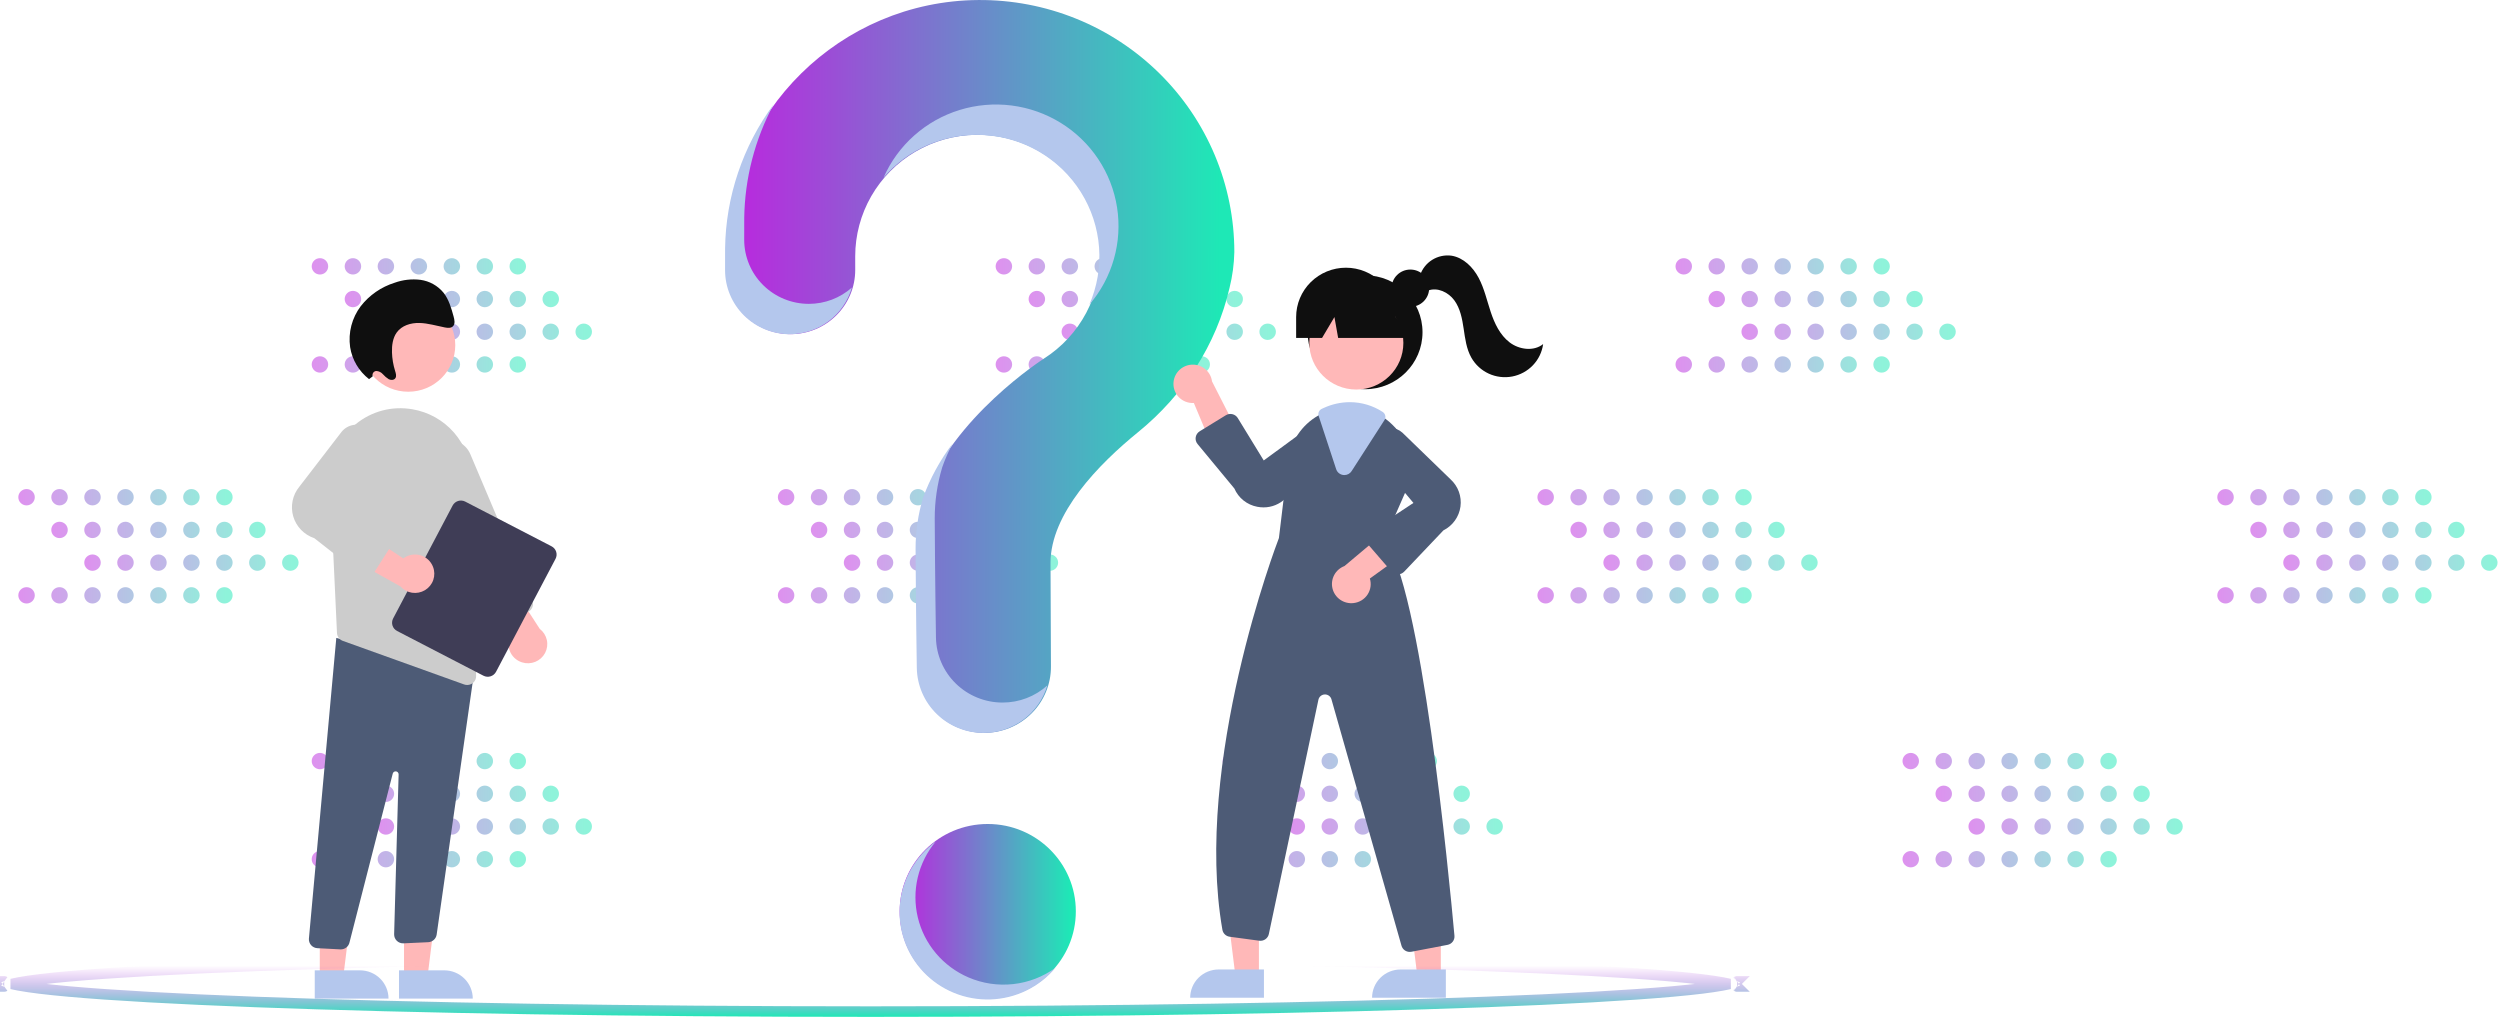 <svg width="949" height="386" viewBox="0 0 949 386" fill="none" xmlns="http://www.w3.org/2000/svg">
<rect width="949" height="386" fill="none"/>
<g opacity="0.5">
<path fill-rule="evenodd" clip-rule="evenodd" d="M124.582 101.104C124.582 102.818 123.181 104.207 121.453 104.207C119.725 104.207 118.324 102.818 118.324 101.104C118.324 99.389 119.725 98 121.453 98C123.181 98 124.582 99.389 124.582 101.104ZM137.098 101.104C137.098 102.818 135.697 104.207 133.969 104.207C132.241 104.207 130.84 102.818 130.84 101.104C130.84 99.39 132.241 98 133.969 98C135.697 98 137.098 99.39 137.098 101.104ZM146.485 104.207C148.213 104.207 149.614 102.818 149.614 101.104C149.614 99.39 148.213 98 146.485 98C144.757 98 143.356 99.39 143.356 101.104C143.356 102.818 144.757 104.207 146.485 104.207ZM162.13 101.104C162.13 102.818 160.729 104.207 159.001 104.207C157.273 104.207 155.872 102.818 155.872 101.104C155.872 99.39 157.273 98 159.001 98C160.729 98 162.13 99.39 162.13 101.104ZM171.516 104.207C173.245 104.207 174.645 102.818 174.645 101.104C174.645 99.39 173.245 98 171.516 98C169.788 98 168.387 99.39 168.387 101.104C168.387 102.818 169.788 104.207 171.516 104.207ZM187.161 101.104C187.161 102.818 185.76 104.207 184.032 104.207C182.304 104.207 180.903 102.818 180.903 101.104C180.903 99.39 182.304 98 184.032 98C185.76 98 187.161 99.39 187.161 101.104ZM196.548 104.207C198.276 104.207 199.677 102.818 199.677 101.104C199.677 99.39 198.276 98 196.548 98C194.82 98 193.419 99.39 193.419 101.104C193.419 102.818 194.82 104.207 196.548 104.207Z" fill="url(#paint0_linear_0_1)"/>
<path fill-rule="evenodd" clip-rule="evenodd" d="M137.098 113.519C137.098 115.233 135.697 116.622 133.969 116.622C132.241 116.622 130.84 115.233 130.84 113.519C130.84 111.805 132.241 110.415 133.969 110.415C135.697 110.415 137.098 111.805 137.098 113.519ZM149.614 113.519C149.614 115.233 148.213 116.622 146.485 116.622C144.757 116.622 143.356 115.233 143.356 113.519C143.356 111.805 144.757 110.415 146.485 110.415C148.213 110.415 149.614 111.805 149.614 113.519ZM159.001 116.622C160.729 116.622 162.13 115.233 162.13 113.519C162.13 111.805 160.729 110.415 159.001 110.415C157.273 110.415 155.872 111.805 155.872 113.519C155.872 115.233 157.273 116.622 159.001 116.622ZM174.645 113.519C174.645 115.233 173.245 116.622 171.516 116.622C169.788 116.622 168.387 115.233 168.387 113.519C168.387 111.805 169.788 110.415 171.516 110.415C173.245 110.415 174.645 111.805 174.645 113.519ZM184.032 116.622C185.76 116.622 187.161 115.233 187.161 113.519C187.161 111.805 185.76 110.415 184.032 110.415C182.304 110.415 180.903 111.805 180.903 113.519C180.903 115.233 182.304 116.622 184.032 116.622ZM199.677 113.519C199.677 115.233 198.276 116.622 196.548 116.622C194.82 116.622 193.419 115.233 193.419 113.519C193.419 111.805 194.82 110.415 196.548 110.415C198.276 110.415 199.677 111.805 199.677 113.519ZM209.064 116.622C210.792 116.622 212.193 115.233 212.193 113.519C212.193 111.805 210.792 110.415 209.064 110.415C207.336 110.415 205.935 111.805 205.935 113.519C205.935 115.233 207.336 116.622 209.064 116.622Z" fill="url(#paint1_linear_0_1)"/>
<path fill-rule="evenodd" clip-rule="evenodd" d="M149.614 125.934C149.614 127.648 148.213 129.037 146.485 129.037C144.756 129.037 143.356 127.648 143.356 125.934C143.356 124.22 144.756 122.83 146.485 122.83C148.213 122.83 149.614 124.22 149.614 125.934ZM162.13 125.934C162.13 127.648 160.729 129.038 159.001 129.038C157.273 129.038 155.872 127.648 155.872 125.934C155.872 124.22 157.273 122.83 159.001 122.83C160.729 122.83 162.13 124.22 162.13 125.934ZM171.517 129.038C173.245 129.038 174.646 127.648 174.646 125.934C174.646 124.22 173.245 122.83 171.517 122.83C169.788 122.83 168.388 124.22 168.388 125.934C168.388 127.648 169.788 129.038 171.517 129.038ZM187.162 125.934C187.162 127.648 185.761 129.038 184.033 129.038C182.304 129.038 180.904 127.648 180.904 125.934C180.904 124.22 182.304 122.83 184.033 122.83C185.761 122.83 187.162 124.22 187.162 125.934ZM196.549 129.038C198.277 129.038 199.678 127.648 199.678 125.934C199.678 124.22 198.277 122.83 196.549 122.83C194.82 122.83 193.42 124.22 193.42 125.934C193.42 127.648 194.82 129.038 196.549 129.038ZM212.193 125.934C212.193 127.648 210.792 129.038 209.064 129.038C207.336 129.038 205.935 127.648 205.935 125.934C205.935 124.22 207.336 122.83 209.064 122.83C210.792 122.83 212.193 124.22 212.193 125.934ZM221.58 129.038C223.308 129.038 224.709 127.648 224.709 125.934C224.709 124.22 223.308 122.83 221.58 122.83C219.852 122.83 218.451 124.22 218.451 125.934C218.451 127.648 219.852 129.038 221.58 129.038Z" fill="url(#paint2_linear_0_1)"/>
<path fill-rule="evenodd" clip-rule="evenodd" d="M137.098 138.348C137.098 140.063 135.697 141.452 133.969 141.452C132.241 141.452 130.84 140.063 130.84 138.348C130.84 136.634 132.241 135.245 133.969 135.245C135.697 135.245 137.098 136.634 137.098 138.348ZM124.582 138.349C124.582 140.063 123.181 141.452 121.453 141.452C119.725 141.452 118.324 140.063 118.324 138.349C118.324 136.634 119.725 135.245 121.453 135.245C123.181 135.245 124.582 136.634 124.582 138.349ZM146.485 141.452C148.213 141.452 149.614 140.063 149.614 138.348C149.614 136.634 148.213 135.245 146.485 135.245C144.757 135.245 143.356 136.634 143.356 138.348C143.356 140.063 144.757 141.452 146.485 141.452ZM162.13 138.348C162.13 140.063 160.729 141.452 159.001 141.452C157.273 141.452 155.872 140.063 155.872 138.348C155.872 136.634 157.273 135.245 159.001 135.245C160.729 135.245 162.13 136.634 162.13 138.348ZM171.516 141.452C173.245 141.452 174.645 140.063 174.645 138.348C174.645 136.634 173.245 135.245 171.516 135.245C169.788 135.245 168.387 136.634 168.387 138.348C168.387 140.063 169.788 141.452 171.516 141.452ZM187.161 138.348C187.161 140.063 185.76 141.452 184.032 141.452C182.304 141.452 180.903 140.063 180.903 138.348C180.903 136.634 182.304 135.245 184.032 135.245C185.76 135.245 187.161 136.634 187.161 138.348ZM196.548 141.452C198.276 141.452 199.677 140.063 199.677 138.348C199.677 136.634 198.276 135.245 196.548 135.245C194.82 135.245 193.419 136.634 193.419 138.348C193.419 140.063 194.82 141.452 196.548 141.452Z" fill="url(#paint3_linear_0_1)"/>
</g>
<g opacity="0.5">
<path fill-rule="evenodd" clip-rule="evenodd" d="M124.582 288.907C124.582 290.621 123.181 292.011 121.453 292.011C119.725 292.011 118.324 290.621 118.324 288.907C118.324 287.193 119.725 285.803 121.453 285.803C123.181 285.803 124.582 287.193 124.582 288.907ZM137.098 288.907C137.098 290.621 135.697 292.011 133.969 292.011C132.241 292.011 130.84 290.621 130.84 288.907C130.84 287.193 132.241 285.803 133.969 285.803C135.697 285.803 137.098 287.193 137.098 288.907ZM146.485 292.011C148.213 292.011 149.614 290.621 149.614 288.907C149.614 287.193 148.213 285.803 146.485 285.803C144.757 285.803 143.356 287.193 143.356 288.907C143.356 290.621 144.757 292.011 146.485 292.011ZM162.13 288.907C162.13 290.621 160.729 292.011 159.001 292.011C157.273 292.011 155.872 290.621 155.872 288.907C155.872 287.193 157.273 285.803 159.001 285.803C160.729 285.803 162.13 287.193 162.13 288.907ZM171.516 292.011C173.245 292.011 174.645 290.621 174.645 288.907C174.645 287.193 173.245 285.803 171.516 285.803C169.788 285.803 168.387 287.193 168.387 288.907C168.387 290.621 169.788 292.011 171.516 292.011ZM187.161 288.907C187.161 290.621 185.76 292.011 184.032 292.011C182.304 292.011 180.903 290.621 180.903 288.907C180.903 287.193 182.304 285.803 184.032 285.803C185.76 285.803 187.161 287.193 187.161 288.907ZM196.548 292.011C198.276 292.011 199.677 290.621 199.677 288.907C199.677 287.193 198.276 285.803 196.548 285.803C194.82 285.803 193.419 287.193 193.419 288.907C193.419 290.621 194.82 292.011 196.548 292.011Z" fill="url(#paint4_linear_0_1)"/>
<path fill-rule="evenodd" clip-rule="evenodd" d="M149.614 301.322C149.614 303.036 148.213 304.426 146.485 304.426C144.757 304.426 143.356 303.036 143.356 301.322C143.356 299.608 144.757 298.218 146.485 298.218C148.213 298.218 149.614 299.608 149.614 301.322ZM137.098 301.322C137.098 303.037 135.697 304.426 133.969 304.426C132.241 304.426 130.84 303.037 130.84 301.322C130.84 299.608 132.241 298.219 133.969 298.219C135.697 298.219 137.098 299.608 137.098 301.322ZM159.001 304.426C160.729 304.426 162.13 303.036 162.13 301.322C162.13 299.608 160.729 298.218 159.001 298.218C157.273 298.218 155.872 299.608 155.872 301.322C155.872 303.036 157.273 304.426 159.001 304.426ZM174.645 301.322C174.645 303.036 173.245 304.426 171.516 304.426C169.788 304.426 168.387 303.036 168.387 301.322C168.387 299.608 169.788 298.218 171.516 298.218C173.245 298.218 174.645 299.608 174.645 301.322ZM184.032 304.426C185.76 304.426 187.161 303.036 187.161 301.322C187.161 299.608 185.76 298.218 184.032 298.218C182.304 298.218 180.903 299.608 180.903 301.322C180.903 303.036 182.304 304.426 184.032 304.426ZM199.677 301.322C199.677 303.036 198.276 304.426 196.548 304.426C194.82 304.426 193.419 303.036 193.419 301.322C193.419 299.608 194.82 298.218 196.548 298.218C198.276 298.218 199.677 299.608 199.677 301.322ZM209.064 304.426C210.792 304.426 212.193 303.036 212.193 301.322C212.193 299.608 210.792 298.218 209.064 298.218C207.336 298.218 205.935 299.608 205.935 301.322C205.935 303.036 207.336 304.426 209.064 304.426Z" fill="url(#paint5_linear_0_1)"/>
<path fill-rule="evenodd" clip-rule="evenodd" d="M149.614 313.737C149.614 315.451 148.213 316.841 146.485 316.841C144.756 316.841 143.356 315.451 143.356 313.737C143.356 312.023 144.756 310.633 146.485 310.633C148.213 310.633 149.614 312.023 149.614 313.737ZM162.13 313.737C162.13 315.451 160.729 316.841 159.001 316.841C157.273 316.841 155.872 315.451 155.872 313.737C155.872 312.023 157.273 310.633 159.001 310.633C160.729 310.633 162.13 312.023 162.13 313.737ZM171.517 316.841C173.245 316.841 174.646 315.451 174.646 313.737C174.646 312.023 173.245 310.633 171.517 310.633C169.788 310.633 168.388 312.023 168.388 313.737C168.388 315.451 169.788 316.841 171.517 316.841ZM187.162 313.737C187.162 315.451 185.761 316.841 184.033 316.841C182.304 316.841 180.904 315.451 180.904 313.737C180.904 312.023 182.304 310.633 184.033 310.633C185.761 310.633 187.162 312.023 187.162 313.737ZM196.549 316.841C198.277 316.841 199.678 315.451 199.678 313.737C199.678 312.023 198.277 310.633 196.549 310.633C194.82 310.633 193.42 312.023 193.42 313.737C193.42 315.451 194.82 316.841 196.549 316.841ZM212.193 313.737C212.193 315.451 210.792 316.841 209.064 316.841C207.336 316.841 205.935 315.451 205.935 313.737C205.935 312.023 207.336 310.633 209.064 310.633C210.792 310.633 212.193 312.023 212.193 313.737ZM221.58 316.841C223.308 316.841 224.709 315.451 224.709 313.737C224.709 312.023 223.308 310.633 221.58 310.633C219.852 310.633 218.451 312.023 218.451 313.737C218.451 315.451 219.852 316.841 221.58 316.841Z" fill="url(#paint6_linear_0_1)"/>
<path fill-rule="evenodd" clip-rule="evenodd" d="M137.098 326.152C137.098 327.866 135.697 329.256 133.969 329.256C132.241 329.256 130.84 327.866 130.84 326.152C130.84 324.438 132.241 323.048 133.969 323.048C135.697 323.048 137.098 324.438 137.098 326.152ZM124.582 326.152C124.582 327.866 123.181 329.256 121.453 329.256C119.725 329.256 118.324 327.866 118.324 326.152C118.324 324.438 119.725 323.048 121.453 323.048C123.181 323.048 124.582 324.438 124.582 326.152ZM146.485 329.256C148.213 329.256 149.614 327.866 149.614 326.152C149.614 324.438 148.213 323.048 146.485 323.048C144.757 323.048 143.356 324.438 143.356 326.152C143.356 327.866 144.757 329.256 146.485 329.256ZM162.13 326.152C162.13 327.866 160.729 329.256 159.001 329.256C157.273 329.256 155.872 327.866 155.872 326.152C155.872 324.438 157.273 323.048 159.001 323.048C160.729 323.048 162.13 324.438 162.13 326.152ZM171.516 329.256C173.245 329.256 174.645 327.866 174.645 326.152C174.645 324.438 173.245 323.048 171.516 323.048C169.788 323.048 168.387 324.438 168.387 326.152C168.387 327.866 169.788 329.256 171.516 329.256ZM187.161 326.152C187.161 327.866 185.76 329.256 184.032 329.256C182.304 329.256 180.903 327.866 180.903 326.152C180.903 324.438 182.304 323.048 184.032 323.048C185.76 323.048 187.161 324.438 187.161 326.152ZM196.548 329.256C198.276 329.256 199.677 327.866 199.677 326.152C199.677 324.438 198.276 323.048 196.548 323.048C194.82 323.048 193.419 324.438 193.419 326.152C193.419 327.866 194.82 329.256 196.548 329.256Z" fill="url(#paint7_linear_0_1)"/>
</g>
<g opacity="0.5">
<path fill-rule="evenodd" clip-rule="evenodd" d="M602.378 188.745C602.378 190.459 600.977 191.849 599.249 191.849C597.52 191.849 596.12 190.459 596.12 188.745C596.12 187.031 597.52 185.641 599.249 185.641C600.977 185.641 602.378 187.031 602.378 188.745ZM589.862 188.745C589.862 190.459 588.461 191.849 586.733 191.849C585.004 191.849 583.604 190.459 583.604 188.745C583.604 187.031 585.004 185.642 586.733 185.642C588.461 185.642 589.862 187.031 589.862 188.745ZM611.764 191.849C613.492 191.849 614.893 190.459 614.893 188.745C614.893 187.031 613.492 185.641 611.764 185.641C610.036 185.641 608.635 187.031 608.635 188.745C608.635 190.459 610.036 191.849 611.764 191.849ZM627.409 188.745C627.409 190.459 626.008 191.849 624.28 191.849C622.552 191.849 621.151 190.459 621.151 188.745C621.151 187.031 622.552 185.641 624.28 185.641C626.008 185.641 627.409 187.031 627.409 188.745ZM636.796 191.849C638.524 191.849 639.925 190.459 639.925 188.745C639.925 187.031 638.524 185.641 636.796 185.641C635.068 185.641 633.667 187.031 633.667 188.745C633.667 190.459 635.068 191.849 636.796 191.849ZM652.441 188.745C652.441 190.459 651.04 191.849 649.312 191.849C647.584 191.849 646.183 190.459 646.183 188.745C646.183 187.031 647.584 185.641 649.312 185.641C651.04 185.641 652.441 187.031 652.441 188.745ZM661.828 191.849C663.556 191.849 664.957 190.459 664.957 188.745C664.957 187.031 663.556 185.641 661.828 185.641C660.1 185.641 658.699 187.031 658.699 188.745C658.699 190.459 660.1 191.849 661.828 191.849Z" fill="url(#paint8_linear_0_1)"/>
<path fill-rule="evenodd" clip-rule="evenodd" d="M602.378 201.16C602.378 202.874 600.977 204.264 599.249 204.264C597.52 204.264 596.12 202.874 596.12 201.16C596.12 199.446 597.52 198.057 599.249 198.057C600.977 198.057 602.378 199.446 602.378 201.16ZM614.893 201.16C614.893 202.874 613.492 204.264 611.764 204.264C610.036 204.264 608.635 202.874 608.635 201.16C608.635 199.446 610.036 198.057 611.764 198.057C613.492 198.057 614.893 199.446 614.893 201.16ZM624.28 204.264C626.008 204.264 627.409 202.874 627.409 201.16C627.409 199.446 626.008 198.057 624.28 198.057C622.552 198.057 621.151 199.446 621.151 201.16C621.151 202.874 622.552 204.264 624.28 204.264ZM639.925 201.16C639.925 202.874 638.524 204.264 636.796 204.264C635.068 204.264 633.667 202.874 633.667 201.16C633.667 199.446 635.068 198.057 636.796 198.057C638.524 198.057 639.925 199.446 639.925 201.16ZM649.312 204.264C651.04 204.264 652.441 202.874 652.441 201.16C652.441 199.446 651.04 198.057 649.312 198.057C647.584 198.057 646.183 199.446 646.183 201.16C646.183 202.874 647.584 204.264 649.312 204.264ZM664.957 201.16C664.957 202.874 663.556 204.264 661.828 204.264C660.1 204.264 658.699 202.874 658.699 201.16C658.699 199.446 660.1 198.057 661.828 198.057C663.556 198.057 664.957 199.446 664.957 201.16ZM674.344 204.264C676.072 204.264 677.473 202.874 677.473 201.16C677.473 199.446 676.072 198.057 674.344 198.057C672.616 198.057 671.215 199.446 671.215 201.16C671.215 202.874 672.616 204.264 674.344 204.264Z" fill="url(#paint9_linear_0_1)"/>
<path fill-rule="evenodd" clip-rule="evenodd" d="M627.409 213.575C627.409 215.289 626.008 216.679 624.28 216.679C622.552 216.679 621.151 215.289 621.151 213.575C621.151 211.861 622.552 210.472 624.28 210.472C626.008 210.472 627.409 211.861 627.409 213.575ZM614.893 213.575C614.893 215.289 613.492 216.679 611.764 216.679C610.036 216.679 608.635 215.289 608.635 213.575C608.635 211.861 610.036 210.472 611.764 210.472C613.492 210.472 614.893 211.861 614.893 213.575ZM636.796 216.679C638.524 216.679 639.925 215.289 639.925 213.575C639.925 211.861 638.524 210.472 636.796 210.472C635.068 210.472 633.667 211.861 633.667 213.575C633.667 215.289 635.068 216.679 636.796 216.679ZM652.441 213.575C652.441 215.289 651.04 216.679 649.312 216.679C647.584 216.679 646.183 215.289 646.183 213.575C646.183 211.861 647.584 210.472 649.312 210.472C651.04 210.472 652.441 211.861 652.441 213.575ZM661.828 216.679C663.556 216.679 664.957 215.289 664.957 213.575C664.957 211.861 663.556 210.472 661.828 210.472C660.1 210.472 658.699 211.861 658.699 213.575C658.699 215.289 660.1 216.679 661.828 216.679ZM677.473 213.575C677.473 215.289 676.072 216.679 674.344 216.679C672.616 216.679 671.215 215.289 671.215 213.575C671.215 211.861 672.616 210.472 674.344 210.472C676.072 210.472 677.473 211.861 677.473 213.575ZM686.86 216.679C688.588 216.679 689.989 215.289 689.989 213.575C689.989 211.861 688.588 210.472 686.86 210.472C685.132 210.472 683.731 211.861 683.731 213.575C683.731 215.289 685.132 216.679 686.86 216.679Z" fill="url(#paint10_linear_0_1)"/>
<path fill-rule="evenodd" clip-rule="evenodd" d="M602.378 225.99C602.378 227.704 600.977 229.094 599.249 229.094C597.52 229.094 596.12 227.704 596.12 225.99C596.12 224.276 597.52 222.886 599.249 222.886C600.977 222.886 602.378 224.276 602.378 225.99ZM589.862 225.99C589.862 227.704 588.461 229.094 586.733 229.094C585.004 229.094 583.604 227.704 583.604 225.99C583.604 224.276 585.004 222.887 586.733 222.887C588.461 222.887 589.862 224.276 589.862 225.99ZM611.764 229.094C613.492 229.094 614.893 227.704 614.893 225.99C614.893 224.276 613.492 222.886 611.764 222.886C610.036 222.886 608.635 224.276 608.635 225.99C608.635 227.704 610.036 229.094 611.764 229.094ZM627.409 225.99C627.409 227.704 626.008 229.094 624.28 229.094C622.552 229.094 621.151 227.704 621.151 225.99C621.151 224.276 622.552 222.886 624.28 222.886C626.008 222.886 627.409 224.276 627.409 225.99ZM636.796 229.094C638.524 229.094 639.925 227.704 639.925 225.99C639.925 224.276 638.524 222.886 636.796 222.886C635.068 222.886 633.667 224.276 633.667 225.99C633.667 227.704 635.068 229.094 636.796 229.094ZM652.441 225.99C652.441 227.704 651.04 229.094 649.312 229.094C647.584 229.094 646.183 227.704 646.183 225.99C646.183 224.276 647.584 222.886 649.312 222.886C651.04 222.886 652.441 224.276 652.441 225.99ZM661.828 229.094C663.556 229.094 664.957 227.704 664.957 225.99C664.957 224.276 663.556 222.886 661.828 222.886C660.1 222.886 658.699 224.276 658.699 225.99C658.699 227.704 660.1 229.094 661.828 229.094Z" fill="url(#paint11_linear_0_1)"/>
</g>
<g opacity="0.5">
<path fill-rule="evenodd" clip-rule="evenodd" d="M860.459 188.745C860.459 190.459 859.058 191.849 857.33 191.849C855.602 191.849 854.201 190.459 854.201 188.745C854.201 187.031 855.602 185.641 857.33 185.641C859.058 185.641 860.459 187.031 860.459 188.745ZM847.943 188.745C847.943 190.459 846.542 191.849 844.814 191.849C843.086 191.849 841.685 190.459 841.685 188.745C841.685 187.031 843.086 185.642 844.814 185.642C846.542 185.642 847.943 187.031 847.943 188.745ZM869.846 191.849C871.574 191.849 872.975 190.459 872.975 188.745C872.975 187.031 871.574 185.641 869.846 185.641C868.118 185.641 866.717 187.031 866.717 188.745C866.717 190.459 868.118 191.849 869.846 191.849ZM885.491 188.745C885.491 190.459 884.09 191.849 882.362 191.849C880.634 191.849 879.233 190.459 879.233 188.745C879.233 187.031 880.634 185.641 882.362 185.641C884.09 185.641 885.491 187.031 885.491 188.745ZM894.877 191.849C896.606 191.849 898.006 190.459 898.006 188.745C898.006 187.031 896.606 185.641 894.877 185.641C893.149 185.641 891.748 187.031 891.748 188.745C891.748 190.459 893.149 191.849 894.877 191.849ZM910.522 188.745C910.522 190.459 909.121 191.849 907.393 191.849C905.665 191.849 904.264 190.459 904.264 188.745C904.264 187.031 905.665 185.641 907.393 185.641C909.121 185.641 910.522 187.031 910.522 188.745ZM919.909 191.849C921.637 191.849 923.038 190.459 923.038 188.745C923.038 187.031 921.637 185.641 919.909 185.641C918.181 185.641 916.78 187.031 916.78 188.745C916.78 190.459 918.181 191.849 919.909 191.849Z" fill="url(#paint12_linear_0_1)"/>
<path fill-rule="evenodd" clip-rule="evenodd" d="M860.459 201.16C860.459 202.874 859.058 204.264 857.33 204.264C855.602 204.264 854.201 202.874 854.201 201.16C854.201 199.446 855.602 198.057 857.33 198.057C859.058 198.057 860.459 199.446 860.459 201.16ZM872.975 201.16C872.975 202.874 871.574 204.264 869.846 204.264C868.118 204.264 866.717 202.874 866.717 201.16C866.717 199.446 868.118 198.057 869.846 198.057C871.574 198.057 872.975 199.446 872.975 201.16ZM882.362 204.264C884.09 204.264 885.491 202.874 885.491 201.16C885.491 199.446 884.09 198.057 882.362 198.057C880.634 198.057 879.233 199.446 879.233 201.16C879.233 202.874 880.634 204.264 882.362 204.264ZM898.006 201.16C898.006 202.874 896.606 204.264 894.877 204.264C893.149 204.264 891.748 202.874 891.748 201.16C891.748 199.446 893.149 198.057 894.877 198.057C896.606 198.057 898.006 199.446 898.006 201.16ZM907.393 204.264C909.121 204.264 910.522 202.874 910.522 201.16C910.522 199.446 909.121 198.057 907.393 198.057C905.665 198.057 904.264 199.446 904.264 201.16C904.264 202.874 905.665 204.264 907.393 204.264ZM923.038 201.16C923.038 202.874 921.637 204.264 919.909 204.264C918.181 204.264 916.78 202.874 916.78 201.16C916.78 199.446 918.181 198.057 919.909 198.057C921.637 198.057 923.038 199.446 923.038 201.16ZM932.425 204.264C934.153 204.264 935.554 202.874 935.554 201.16C935.554 199.446 934.153 198.057 932.425 198.057C930.697 198.057 929.296 199.446 929.296 201.16C929.296 202.874 930.697 204.264 932.425 204.264Z" fill="url(#paint13_linear_0_1)"/>
<path fill-rule="evenodd" clip-rule="evenodd" d="M885.491 213.575C885.491 215.289 884.09 216.679 882.362 216.679C880.634 216.679 879.233 215.289 879.233 213.575C879.233 211.861 880.634 210.472 882.362 210.472C884.09 210.472 885.491 211.861 885.491 213.575ZM872.975 213.575C872.975 215.289 871.574 216.679 869.846 216.679C868.118 216.679 866.717 215.289 866.717 213.575C866.717 211.861 868.118 210.472 869.846 210.472C871.574 210.472 872.975 211.861 872.975 213.575ZM894.878 216.679C896.606 216.679 898.007 215.289 898.007 213.575C898.007 211.861 896.606 210.472 894.878 210.472C893.15 210.472 891.749 211.861 891.749 213.575C891.749 215.289 893.15 216.679 894.878 216.679ZM910.523 213.575C910.523 215.289 909.122 216.679 907.394 216.679C905.666 216.679 904.265 215.289 904.265 213.575C904.265 211.861 905.666 210.472 907.394 210.472C909.122 210.472 910.523 211.861 910.523 213.575ZM919.91 216.679C921.638 216.679 923.039 215.289 923.039 213.575C923.039 211.861 921.638 210.472 919.91 210.472C918.181 210.472 916.781 211.861 916.781 213.575C916.781 215.289 918.181 216.679 919.91 216.679ZM935.554 213.575C935.554 215.289 934.153 216.679 932.425 216.679C930.697 216.679 929.296 215.289 929.296 213.575C929.296 211.861 930.697 210.472 932.425 210.472C934.153 210.472 935.554 211.861 935.554 213.575ZM944.941 216.679C946.669 216.679 948.07 215.289 948.07 213.575C948.07 211.861 946.669 210.472 944.941 210.472C943.213 210.472 941.812 211.861 941.812 213.575C941.812 215.289 943.213 216.679 944.941 216.679Z" fill="url(#paint14_linear_0_1)"/>
<path fill-rule="evenodd" clip-rule="evenodd" d="M860.459 225.99C860.459 227.704 859.058 229.094 857.33 229.094C855.602 229.094 854.201 227.704 854.201 225.99C854.201 224.276 855.602 222.886 857.33 222.886C859.058 222.886 860.459 224.276 860.459 225.99ZM847.943 225.99C847.943 227.704 846.542 229.094 844.814 229.094C843.086 229.094 841.685 227.704 841.685 225.99C841.685 224.276 843.086 222.887 844.814 222.887C846.542 222.887 847.943 224.276 847.943 225.99ZM869.846 229.094C871.574 229.094 872.975 227.704 872.975 225.99C872.975 224.276 871.574 222.886 869.846 222.886C868.118 222.886 866.717 224.276 866.717 225.99C866.717 227.704 868.118 229.094 869.846 229.094ZM885.491 225.99C885.491 227.704 884.09 229.094 882.362 229.094C880.634 229.094 879.233 227.704 879.233 225.99C879.233 224.276 880.634 222.886 882.362 222.886C884.09 222.886 885.491 224.276 885.491 225.99ZM894.877 229.094C896.606 229.094 898.006 227.704 898.006 225.99C898.006 224.276 896.606 222.886 894.877 222.886C893.149 222.886 891.748 224.276 891.748 225.99C891.748 227.704 893.149 229.094 894.877 229.094ZM910.522 225.99C910.522 227.704 909.121 229.094 907.393 229.094C905.665 229.094 904.264 227.704 904.264 225.99C904.264 224.276 905.665 222.886 907.393 222.886C909.121 222.886 910.522 224.276 910.522 225.99ZM919.909 229.094C921.637 229.094 923.038 227.704 923.038 225.99C923.038 224.276 921.637 222.886 919.909 222.886C918.181 222.886 916.78 224.276 916.78 225.99C916.78 227.704 918.181 229.094 919.909 229.094Z" fill="url(#paint15_linear_0_1)"/>
</g>
<g opacity="0.5">
<path fill-rule="evenodd" clip-rule="evenodd" d="M384.203 101.104C384.203 102.818 382.802 104.207 381.074 104.207C379.346 104.207 377.945 102.818 377.945 101.104C377.945 99.389 379.346 98 381.074 98C382.802 98 384.203 99.389 384.203 101.104ZM396.719 101.104C396.719 102.818 395.318 104.207 393.59 104.207C391.862 104.207 390.461 102.818 390.461 101.104C390.461 99.39 391.862 98 393.59 98C395.318 98 396.719 99.39 396.719 101.104ZM406.106 104.207C407.834 104.207 409.235 102.818 409.235 101.104C409.235 99.39 407.834 98 406.106 98C404.378 98 402.977 99.39 402.977 101.104C402.977 102.818 404.378 104.207 406.106 104.207ZM421.751 101.104C421.751 102.818 420.35 104.207 418.622 104.207C416.894 104.207 415.493 102.818 415.493 101.104C415.493 99.39 416.894 98 418.622 98C420.35 98 421.751 99.39 421.751 101.104ZM431.138 104.207C432.866 104.207 434.267 102.818 434.267 101.104C434.267 99.39 432.866 98 431.138 98C429.41 98 428.009 99.39 428.009 101.104C428.009 102.818 429.41 104.207 431.138 104.207ZM446.783 101.104C446.783 102.818 445.382 104.207 443.654 104.207C441.926 104.207 440.525 102.818 440.525 101.104C440.525 99.39 441.926 98 443.654 98C445.382 98 446.783 99.39 446.783 101.104ZM456.17 104.207C457.898 104.207 459.299 102.818 459.299 101.104C459.299 99.39 457.898 98 456.17 98C454.442 98 453.041 99.39 453.041 101.104C453.041 102.818 454.442 104.207 456.17 104.207Z" fill="url(#paint16_linear_0_1)"/>
<path fill-rule="evenodd" clip-rule="evenodd" d="M396.719 113.519C396.719 115.233 395.318 116.622 393.59 116.622C391.862 116.622 390.461 115.233 390.461 113.519C390.461 111.805 391.862 110.415 393.59 110.415C395.318 110.415 396.719 111.805 396.719 113.519ZM409.235 113.519C409.235 115.233 407.834 116.622 406.106 116.622C404.378 116.622 402.977 115.233 402.977 113.519C402.977 111.805 404.378 110.415 406.106 110.415C407.834 110.415 409.235 111.805 409.235 113.519ZM418.622 116.622C420.35 116.622 421.751 115.233 421.751 113.519C421.751 111.805 420.35 110.415 418.622 110.415C416.894 110.415 415.493 111.805 415.493 113.519C415.493 115.233 416.894 116.622 418.622 116.622ZM434.267 113.519C434.267 115.233 432.866 116.622 431.138 116.622C429.41 116.622 428.009 115.233 428.009 113.519C428.009 111.805 429.41 110.415 431.138 110.415C432.866 110.415 434.267 111.805 434.267 113.519ZM443.654 116.622C445.382 116.622 446.783 115.233 446.783 113.519C446.783 111.805 445.382 110.415 443.654 110.415C441.926 110.415 440.525 111.805 440.525 113.519C440.525 115.233 441.926 116.622 443.654 116.622ZM459.299 113.519C459.299 115.233 457.898 116.622 456.17 116.622C454.442 116.622 453.041 115.233 453.041 113.519C453.041 111.805 454.442 110.415 456.17 110.415C457.898 110.415 459.299 111.805 459.299 113.519ZM468.686 116.622C470.414 116.622 471.815 115.233 471.815 113.519C471.815 111.805 470.414 110.415 468.686 110.415C466.958 110.415 465.557 111.805 465.557 113.519C465.557 115.233 466.958 116.622 468.686 116.622Z" fill="url(#paint17_linear_0_1)"/>
<path fill-rule="evenodd" clip-rule="evenodd" d="M409.235 125.934C409.235 127.648 407.834 129.037 406.106 129.037C404.378 129.037 402.977 127.648 402.977 125.934C402.977 124.22 404.378 122.83 406.106 122.83C407.834 122.83 409.235 124.22 409.235 125.934ZM421.751 125.934C421.751 127.648 420.35 129.038 418.622 129.038C416.894 129.038 415.493 127.648 415.493 125.934C415.493 124.22 416.894 122.83 418.622 122.83C420.35 122.83 421.751 124.22 421.751 125.934ZM431.138 129.038C432.866 129.038 434.267 127.648 434.267 125.934C434.267 124.22 432.866 122.83 431.138 122.83C429.41 122.83 428.009 124.22 428.009 125.934C428.009 127.648 429.41 129.038 431.138 129.038ZM446.783 125.934C446.783 127.648 445.382 129.038 443.654 129.038C441.926 129.038 440.525 127.648 440.525 125.934C440.525 124.22 441.926 122.83 443.654 122.83C445.382 122.83 446.783 124.22 446.783 125.934ZM456.17 129.038C457.898 129.038 459.299 127.648 459.299 125.934C459.299 124.22 457.898 122.83 456.17 122.83C454.442 122.83 453.041 124.22 453.041 125.934C453.041 127.648 454.442 129.038 456.17 129.038ZM471.815 125.934C471.815 127.648 470.414 129.038 468.686 129.038C466.958 129.038 465.557 127.648 465.557 125.934C465.557 124.22 466.958 122.83 468.686 122.83C470.414 122.83 471.815 124.22 471.815 125.934ZM481.202 129.038C482.93 129.038 484.331 127.648 484.331 125.934C484.331 124.22 482.93 122.83 481.202 122.83C479.473 122.83 478.073 124.22 478.073 125.934C478.073 127.648 479.473 129.038 481.202 129.038Z" fill="url(#paint18_linear_0_1)"/>
<path fill-rule="evenodd" clip-rule="evenodd" d="M396.719 138.348C396.719 140.063 395.318 141.452 393.59 141.452C391.862 141.452 390.461 140.063 390.461 138.348C390.461 136.634 391.862 135.245 393.59 135.245C395.318 135.245 396.719 136.634 396.719 138.348ZM384.203 138.349C384.203 140.063 382.802 141.452 381.074 141.452C379.346 141.452 377.945 140.063 377.945 138.349C377.945 136.634 379.346 135.245 381.074 135.245C382.802 135.245 384.203 136.634 384.203 138.349ZM406.106 141.452C407.834 141.452 409.235 140.063 409.235 138.348C409.235 136.634 407.834 135.245 406.106 135.245C404.378 135.245 402.977 136.634 402.977 138.348C402.977 140.063 404.378 141.452 406.106 141.452ZM421.751 138.348C421.751 140.063 420.35 141.452 418.622 141.452C416.894 141.452 415.493 140.063 415.493 138.348C415.493 136.634 416.894 135.245 418.622 135.245C420.35 135.245 421.751 136.634 421.751 138.348ZM431.138 141.452C432.866 141.452 434.267 140.063 434.267 138.348C434.267 136.634 432.866 135.245 431.138 135.245C429.41 135.245 428.009 136.634 428.009 138.348C428.009 140.063 429.41 141.452 431.138 141.452ZM446.783 138.348C446.783 140.063 445.382 141.452 443.654 141.452C441.926 141.452 440.525 140.063 440.525 138.348C440.525 136.634 441.926 135.245 443.654 135.245C445.382 135.245 446.783 136.634 446.783 138.348ZM456.17 141.452C457.898 141.452 459.299 140.063 459.299 138.348C459.299 136.634 457.898 135.245 456.17 135.245C454.442 135.245 453.041 136.634 453.041 138.348C453.041 140.063 454.442 141.452 456.17 141.452Z" fill="url(#paint19_linear_0_1)"/>
</g>
<g opacity="0.5">
<path fill-rule="evenodd" clip-rule="evenodd" d="M642.284 101.104C642.284 102.818 640.883 104.207 639.155 104.207C637.427 104.207 636.026 102.818 636.026 101.104C636.026 99.389 637.427 98 639.155 98C640.883 98 642.284 99.389 642.284 101.104ZM654.8 101.104C654.8 102.818 653.399 104.207 651.671 104.207C649.943 104.207 648.542 102.818 648.542 101.104C648.542 99.39 649.943 98 651.671 98C653.399 98 654.8 99.39 654.8 101.104ZM664.187 104.207C665.915 104.207 667.316 102.818 667.316 101.104C667.316 99.39 665.915 98 664.187 98C662.459 98 661.058 99.39 661.058 101.104C661.058 102.818 662.459 104.207 664.187 104.207ZM679.832 101.104C679.832 102.818 678.431 104.207 676.703 104.207C674.975 104.207 673.574 102.818 673.574 101.104C673.574 99.39 674.975 98 676.703 98C678.431 98 679.832 99.39 679.832 101.104ZM689.219 104.207C690.947 104.207 692.348 102.818 692.348 101.104C692.348 99.39 690.947 98 689.219 98C687.491 98 686.09 99.39 686.09 101.104C686.09 102.818 687.491 104.207 689.219 104.207ZM704.864 101.104C704.864 102.818 703.463 104.207 701.735 104.207C700.007 104.207 698.606 102.818 698.606 101.104C698.606 99.39 700.007 98 701.735 98C703.463 98 704.864 99.39 704.864 101.104ZM714.251 104.207C715.979 104.207 717.38 102.818 717.38 101.104C717.38 99.39 715.979 98 714.251 98C712.523 98 711.122 99.39 711.122 101.104C711.122 102.818 712.523 104.207 714.251 104.207Z" fill="url(#paint20_linear_0_1)"/>
<path fill-rule="evenodd" clip-rule="evenodd" d="M654.8 113.519C654.8 115.233 653.399 116.622 651.671 116.622C649.943 116.622 648.542 115.233 648.542 113.519C648.542 111.805 649.943 110.415 651.671 110.415C653.399 110.415 654.8 111.805 654.8 113.519ZM667.316 113.519C667.316 115.233 665.915 116.622 664.187 116.622C662.459 116.622 661.058 115.233 661.058 113.519C661.058 111.805 662.459 110.415 664.187 110.415C665.915 110.415 667.316 111.805 667.316 113.519ZM676.703 116.622C678.431 116.622 679.832 115.233 679.832 113.519C679.832 111.805 678.431 110.415 676.703 110.415C674.975 110.415 673.574 111.805 673.574 113.519C673.574 115.233 674.975 116.622 676.703 116.622ZM692.348 113.519C692.348 115.233 690.947 116.622 689.219 116.622C687.491 116.622 686.09 115.233 686.09 113.519C686.09 111.805 687.491 110.415 689.219 110.415C690.947 110.415 692.348 111.805 692.348 113.519ZM701.735 116.622C703.463 116.622 704.864 115.233 704.864 113.519C704.864 111.805 703.463 110.415 701.735 110.415C700.007 110.415 698.606 111.805 698.606 113.519C698.606 115.233 700.007 116.622 701.735 116.622ZM717.38 113.519C717.38 115.233 715.979 116.622 714.251 116.622C712.523 116.622 711.122 115.233 711.122 113.519C711.122 111.805 712.523 110.415 714.251 110.415C715.979 110.415 717.38 111.805 717.38 113.519ZM726.767 116.622C728.495 116.622 729.896 115.233 729.896 113.519C729.896 111.805 728.495 110.415 726.767 110.415C725.039 110.415 723.638 111.805 723.638 113.519C723.638 115.233 725.039 116.622 726.767 116.622Z" fill="url(#paint21_linear_0_1)"/>
<path fill-rule="evenodd" clip-rule="evenodd" d="M667.316 125.934C667.316 127.648 665.915 129.037 664.187 129.037C662.459 129.037 661.058 127.648 661.058 125.934C661.058 124.22 662.459 122.83 664.187 122.83C665.915 122.83 667.316 124.22 667.316 125.934ZM679.832 125.934C679.832 127.648 678.431 129.038 676.703 129.038C674.975 129.038 673.574 127.648 673.574 125.934C673.574 124.22 674.975 122.83 676.703 122.83C678.431 122.83 679.832 124.22 679.832 125.934ZM689.219 129.038C690.947 129.038 692.348 127.648 692.348 125.934C692.348 124.22 690.947 122.83 689.219 122.83C687.491 122.83 686.09 124.22 686.09 125.934C686.09 127.648 687.491 129.038 689.219 129.038ZM704.864 125.934C704.864 127.648 703.463 129.038 701.735 129.038C700.007 129.038 698.606 127.648 698.606 125.934C698.606 124.22 700.007 122.83 701.735 122.83C703.463 122.83 704.864 124.22 704.864 125.934ZM714.251 129.038C715.979 129.038 717.38 127.648 717.38 125.934C717.38 124.22 715.979 122.83 714.251 122.83C712.523 122.83 711.122 124.22 711.122 125.934C711.122 127.648 712.523 129.038 714.251 129.038ZM729.896 125.934C729.896 127.648 728.495 129.038 726.767 129.038C725.039 129.038 723.638 127.648 723.638 125.934C723.638 124.22 725.039 122.83 726.767 122.83C728.495 122.83 729.896 124.22 729.896 125.934ZM739.283 129.038C741.011 129.038 742.412 127.648 742.412 125.934C742.412 124.22 741.011 122.83 739.283 122.83C737.555 122.83 736.154 124.22 736.154 125.934C736.154 127.648 737.555 129.038 739.283 129.038Z" fill="url(#paint22_linear_0_1)"/>
<path fill-rule="evenodd" clip-rule="evenodd" d="M654.8 138.348C654.8 140.063 653.399 141.452 651.671 141.452C649.943 141.452 648.542 140.063 648.542 138.348C648.542 136.634 649.943 135.245 651.671 135.245C653.399 135.245 654.8 136.634 654.8 138.348ZM642.284 138.349C642.284 140.063 640.883 141.452 639.155 141.452C637.427 141.452 636.026 140.063 636.026 138.349C636.026 136.634 637.427 135.245 639.155 135.245C640.883 135.245 642.284 136.634 642.284 138.349ZM664.187 141.452C665.915 141.452 667.316 140.063 667.316 138.348C667.316 136.634 665.915 135.245 664.187 135.245C662.459 135.245 661.058 136.634 661.058 138.348C661.058 140.063 662.459 141.452 664.187 141.452ZM679.832 138.348C679.832 140.063 678.431 141.452 676.703 141.452C674.975 141.452 673.574 140.063 673.574 138.348C673.574 136.634 674.975 135.245 676.703 135.245C678.431 135.245 679.832 136.634 679.832 138.348ZM689.219 141.452C690.947 141.452 692.348 140.063 692.348 138.348C692.348 136.634 690.947 135.245 689.219 135.245C687.491 135.245 686.09 136.634 686.09 138.348C686.09 140.063 687.491 141.452 689.219 141.452ZM704.864 138.348C704.864 140.063 703.463 141.452 701.735 141.452C700.007 141.452 698.606 140.063 698.606 138.348C698.606 136.634 700.007 135.245 701.735 135.245C703.463 135.245 704.864 136.634 704.864 138.348ZM714.251 141.452C715.979 141.452 717.38 140.063 717.38 138.348C717.38 136.634 715.979 135.245 714.251 135.245C712.523 135.245 711.122 136.634 711.122 138.348C711.122 140.063 712.523 141.452 714.251 141.452Z" fill="url(#paint23_linear_0_1)"/>
</g>
<g opacity="0.5">
<path fill-rule="evenodd" clip-rule="evenodd" d="M25.727 188.745C25.727 190.459 24.326 191.849 22.598 191.849C20.87 191.849 19.469 190.459 19.469 188.745C19.469 187.031 20.87 185.641 22.598 185.641C24.326 185.641 25.727 187.031 25.727 188.745ZM13.211 188.745C13.211 190.459 11.81 191.849 10.082 191.849C8.354 191.849 6.953 190.459 6.953 188.745C6.953 187.031 8.354 185.642 10.082 185.642C11.81 185.642 13.211 187.031 13.211 188.745ZM35.114 191.849C36.842 191.849 38.243 190.459 38.243 188.745C38.243 187.031 36.842 185.641 35.114 185.641C33.386 185.641 31.985 187.031 31.985 188.745C31.985 190.459 33.386 191.849 35.114 191.849ZM50.759 188.745C50.759 190.459 49.358 191.849 47.63 191.849C45.902 191.849 44.501 190.459 44.501 188.745C44.501 187.031 45.902 185.641 47.63 185.641C49.358 185.641 50.759 187.031 50.759 188.745ZM60.146 191.849C61.874 191.849 63.275 190.459 63.275 188.745C63.275 187.031 61.874 185.641 60.146 185.641C58.418 185.641 57.017 187.031 57.017 188.745C57.017 190.459 58.418 191.849 60.146 191.849ZM75.791 188.745C75.791 190.459 74.39 191.849 72.662 191.849C70.934 191.849 69.533 190.459 69.533 188.745C69.533 187.031 70.934 185.641 72.662 185.641C74.39 185.641 75.791 187.031 75.791 188.745ZM85.178 191.849C86.906 191.849 88.307 190.459 88.307 188.745C88.307 187.031 86.906 185.641 85.178 185.641C83.45 185.641 82.049 187.031 82.049 188.745C82.049 190.459 83.45 191.849 85.178 191.849Z" fill="url(#paint24_linear_0_1)"/>
<path fill-rule="evenodd" clip-rule="evenodd" d="M25.727 201.16C25.727 202.874 24.326 204.264 22.598 204.264C20.87 204.264 19.469 202.874 19.469 201.16C19.469 199.446 20.87 198.057 22.598 198.057C24.326 198.057 25.727 199.446 25.727 201.16ZM38.243 201.16C38.243 202.874 36.842 204.264 35.114 204.264C33.386 204.264 31.985 202.874 31.985 201.16C31.985 199.446 33.386 198.057 35.114 198.057C36.842 198.057 38.243 199.446 38.243 201.16ZM47.63 204.264C49.358 204.264 50.759 202.874 50.759 201.16C50.759 199.446 49.358 198.057 47.63 198.057C45.902 198.057 44.501 199.446 44.501 201.16C44.501 202.874 45.902 204.264 47.63 204.264ZM63.275 201.16C63.275 202.874 61.874 204.264 60.146 204.264C58.418 204.264 57.017 202.874 57.017 201.16C57.017 199.446 58.418 198.057 60.146 198.057C61.874 198.057 63.275 199.446 63.275 201.16ZM72.662 204.264C74.39 204.264 75.791 202.874 75.791 201.16C75.791 199.446 74.39 198.057 72.662 198.057C70.934 198.057 69.533 199.446 69.533 201.16C69.533 202.874 70.934 204.264 72.662 204.264ZM88.307 201.16C88.307 202.874 86.906 204.264 85.178 204.264C83.45 204.264 82.049 202.874 82.049 201.16C82.049 199.446 83.45 198.057 85.178 198.057C86.906 198.057 88.307 199.446 88.307 201.16ZM97.694 204.264C99.422 204.264 100.823 202.874 100.823 201.16C100.823 199.446 99.422 198.057 97.694 198.057C95.966 198.057 94.565 199.446 94.565 201.16C94.565 202.874 95.966 204.264 97.694 204.264Z" fill="url(#paint25_linear_0_1)"/>
<path fill-rule="evenodd" clip-rule="evenodd" d="M50.759 213.575C50.759 215.289 49.358 216.679 47.63 216.679C45.902 216.679 44.501 215.289 44.501 213.575C44.501 211.861 45.902 210.472 47.63 210.472C49.358 210.472 50.759 211.861 50.759 213.575ZM38.243 213.575C38.243 215.289 36.842 216.679 35.114 216.679C33.386 216.679 31.985 215.289 31.985 213.575C31.985 211.861 33.386 210.472 35.114 210.472C36.842 210.472 38.243 211.861 38.243 213.575ZM60.146 216.679C61.874 216.679 63.275 215.289 63.275 213.575C63.275 211.861 61.874 210.472 60.146 210.472C58.418 210.472 57.017 211.861 57.017 213.575C57.017 215.289 58.418 216.679 60.146 216.679ZM75.791 213.575C75.791 215.289 74.39 216.679 72.662 216.679C70.934 216.679 69.533 215.289 69.533 213.575C69.533 211.861 70.934 210.472 72.662 210.472C74.39 210.472 75.791 211.861 75.791 213.575ZM85.178 216.679C86.906 216.679 88.307 215.289 88.307 213.575C88.307 211.861 86.906 210.472 85.178 210.472C83.45 210.472 82.049 211.861 82.049 213.575C82.049 215.289 83.45 216.679 85.178 216.679ZM100.823 213.575C100.823 215.289 99.422 216.679 97.694 216.679C95.966 216.679 94.565 215.289 94.565 213.575C94.565 211.861 95.966 210.472 97.694 210.472C99.422 210.472 100.823 211.861 100.823 213.575ZM110.21 216.679C111.938 216.679 113.339 215.289 113.339 213.575C113.339 211.861 111.938 210.472 110.21 210.472C108.482 210.472 107.081 211.861 107.081 213.575C107.081 215.289 108.482 216.679 110.21 216.679Z" fill="url(#paint26_linear_0_1)"/>
<path fill-rule="evenodd" clip-rule="evenodd" d="M25.727 225.99C25.727 227.704 24.326 229.094 22.598 229.094C20.87 229.094 19.469 227.704 19.469 225.99C19.469 224.276 20.87 222.886 22.598 222.886C24.326 222.886 25.727 224.276 25.727 225.99ZM13.211 225.99C13.211 227.704 11.81 229.094 10.082 229.094C8.354 229.094 6.953 227.704 6.953 225.99C6.953 224.276 8.354 222.887 10.082 222.887C11.81 222.887 13.211 224.276 13.211 225.99ZM35.114 229.094C36.842 229.094 38.243 227.704 38.243 225.99C38.243 224.276 36.842 222.886 35.114 222.886C33.386 222.886 31.985 224.276 31.985 225.99C31.985 227.704 33.386 229.094 35.114 229.094ZM50.759 225.99C50.759 227.704 49.358 229.094 47.63 229.094C45.902 229.094 44.501 227.704 44.501 225.99C44.501 224.276 45.902 222.886 47.63 222.886C49.358 222.886 50.759 224.276 50.759 225.99ZM60.146 229.094C61.874 229.094 63.275 227.704 63.275 225.99C63.275 224.276 61.874 222.886 60.146 222.886C58.418 222.886 57.017 224.276 57.017 225.99C57.017 227.704 58.418 229.094 60.146 229.094ZM75.791 225.99C75.791 227.704 74.39 229.094 72.662 229.094C70.934 229.094 69.533 227.704 69.533 225.99C69.533 224.276 70.934 222.886 72.662 222.886C74.39 222.886 75.791 224.276 75.791 225.99ZM85.178 229.094C86.906 229.094 88.307 227.704 88.307 225.99C88.307 224.276 86.906 222.886 85.178 222.886C83.45 222.886 82.049 224.276 82.049 225.99C82.049 227.704 83.45 229.094 85.178 229.094Z" fill="url(#paint27_linear_0_1)"/>
</g>
<g opacity="0.5">
<path fill-rule="evenodd" clip-rule="evenodd" d="M314.052 188.745C314.052 190.459 312.651 191.849 310.923 191.849C309.195 191.849 307.794 190.459 307.794 188.745C307.794 187.031 309.195 185.641 310.923 185.641C312.651 185.641 314.052 187.031 314.052 188.745ZM301.536 188.745C301.536 190.459 300.135 191.849 298.407 191.849C296.679 191.849 295.278 190.459 295.278 188.745C295.278 187.031 296.679 185.642 298.407 185.642C300.135 185.642 301.536 187.031 301.536 188.745ZM323.439 191.849C325.167 191.849 326.568 190.459 326.568 188.745C326.568 187.031 325.167 185.641 323.439 185.641C321.711 185.641 320.31 187.031 320.31 188.745C320.31 190.459 321.711 191.849 323.439 191.849ZM339.084 188.745C339.084 190.459 337.683 191.849 335.955 191.849C334.227 191.849 332.826 190.459 332.826 188.745C332.826 187.031 334.227 185.641 335.955 185.641C337.683 185.641 339.084 187.031 339.084 188.745ZM348.471 191.849C350.199 191.849 351.6 190.459 351.6 188.745C351.6 187.031 350.199 185.641 348.471 185.641C346.743 185.641 345.342 187.031 345.342 188.745C345.342 190.459 346.743 191.849 348.471 191.849ZM364.116 188.745C364.116 190.459 362.715 191.849 360.987 191.849C359.259 191.849 357.858 190.459 357.858 188.745C357.858 187.031 359.259 185.641 360.987 185.641C362.715 185.641 364.116 187.031 364.116 188.745ZM373.503 191.849C375.231 191.849 376.632 190.459 376.632 188.745C376.632 187.031 375.231 185.641 373.503 185.641C371.775 185.641 370.374 187.031 370.374 188.745C370.374 190.459 371.775 191.849 373.503 191.849Z" fill="url(#paint28_linear_0_1)"/>
<path fill-rule="evenodd" clip-rule="evenodd" d="M314.052 201.16C314.052 202.874 312.651 204.264 310.923 204.264C309.195 204.264 307.794 202.874 307.794 201.16C307.794 199.446 309.195 198.057 310.923 198.057C312.651 198.057 314.052 199.446 314.052 201.16ZM326.568 201.16C326.568 202.874 325.167 204.264 323.439 204.264C321.711 204.264 320.31 202.874 320.31 201.16C320.31 199.446 321.711 198.057 323.439 198.057C325.167 198.057 326.568 199.446 326.568 201.16ZM335.955 204.264C337.683 204.264 339.084 202.874 339.084 201.16C339.084 199.446 337.683 198.057 335.955 198.057C334.227 198.057 332.826 199.446 332.826 201.16C332.826 202.874 334.227 204.264 335.955 204.264ZM351.6 201.16C351.6 202.874 350.199 204.264 348.471 204.264C346.743 204.264 345.342 202.874 345.342 201.16C345.342 199.446 346.743 198.057 348.471 198.057C350.199 198.057 351.6 199.446 351.6 201.16ZM360.987 204.264C362.715 204.264 364.116 202.874 364.116 201.16C364.116 199.446 362.715 198.057 360.987 198.057C359.259 198.057 357.858 199.446 357.858 201.16C357.858 202.874 359.259 204.264 360.987 204.264ZM376.632 201.16C376.632 202.874 375.231 204.264 373.503 204.264C371.775 204.264 370.374 202.874 370.374 201.16C370.374 199.446 371.775 198.057 373.503 198.057C375.231 198.057 376.632 199.446 376.632 201.16ZM386.019 204.264C387.747 204.264 389.148 202.874 389.148 201.16C389.148 199.446 387.747 198.057 386.019 198.057C384.291 198.057 382.89 199.446 382.89 201.16C382.89 202.874 384.291 204.264 386.019 204.264Z" fill="url(#paint29_linear_0_1)"/>
<path fill-rule="evenodd" clip-rule="evenodd" d="M339.084 213.575C339.084 215.289 337.683 216.679 335.955 216.679C334.227 216.679 332.826 215.289 332.826 213.575C332.826 211.861 334.227 210.472 335.955 210.472C337.683 210.472 339.084 211.861 339.084 213.575ZM326.568 213.575C326.568 215.289 325.167 216.679 323.439 216.679C321.711 216.679 320.31 215.289 320.31 213.575C320.31 211.861 321.711 210.472 323.439 210.472C325.167 210.472 326.568 211.861 326.568 213.575ZM348.471 216.679C350.199 216.679 351.6 215.289 351.6 213.575C351.6 211.861 350.199 210.472 348.471 210.472C346.743 210.472 345.342 211.861 345.342 213.575C345.342 215.289 346.743 216.679 348.471 216.679ZM364.116 213.575C364.116 215.289 362.715 216.679 360.987 216.679C359.259 216.679 357.858 215.289 357.858 213.575C357.858 211.861 359.259 210.472 360.987 210.472C362.715 210.472 364.116 211.861 364.116 213.575ZM373.503 216.679C375.231 216.679 376.632 215.289 376.632 213.575C376.632 211.861 375.231 210.472 373.503 210.472C371.775 210.472 370.374 211.861 370.374 213.575C370.374 215.289 371.775 216.679 373.503 216.679ZM389.148 213.575C389.148 215.289 387.747 216.679 386.019 216.679C384.291 216.679 382.89 215.289 382.89 213.575C382.89 211.861 384.291 210.472 386.019 210.472C387.747 210.472 389.148 211.861 389.148 213.575ZM398.535 216.679C400.263 216.679 401.664 215.289 401.664 213.575C401.664 211.861 400.263 210.472 398.535 210.472C396.807 210.472 395.406 211.861 395.406 213.575C395.406 215.289 396.807 216.679 398.535 216.679Z" fill="url(#paint30_linear_0_1)"/>
<path fill-rule="evenodd" clip-rule="evenodd" d="M314.052 225.99C314.052 227.704 312.651 229.094 310.923 229.094C309.195 229.094 307.794 227.704 307.794 225.99C307.794 224.276 309.195 222.886 310.923 222.886C312.651 222.886 314.052 224.276 314.052 225.99ZM301.536 225.99C301.536 227.704 300.135 229.094 298.407 229.094C296.679 229.094 295.278 227.704 295.278 225.99C295.278 224.276 296.679 222.887 298.407 222.887C300.135 222.887 301.536 224.276 301.536 225.99ZM323.439 229.094C325.167 229.094 326.568 227.704 326.568 225.99C326.568 224.276 325.167 222.886 323.439 222.886C321.711 222.886 320.31 224.276 320.31 225.99C320.31 227.704 321.711 229.094 323.439 229.094ZM339.084 225.99C339.084 227.704 337.683 229.094 335.955 229.094C334.227 229.094 332.826 227.704 332.826 225.99C332.826 224.276 334.227 222.886 335.955 222.886C337.683 222.886 339.084 224.276 339.084 225.99ZM348.471 229.094C350.199 229.094 351.6 227.704 351.6 225.99C351.6 224.276 350.199 222.886 348.471 222.886C346.743 222.886 345.342 224.276 345.342 225.99C345.342 227.704 346.743 229.094 348.471 229.094ZM364.116 225.99C364.116 227.704 362.715 229.094 360.987 229.094C359.259 229.094 357.858 227.704 357.858 225.99C357.858 224.276 359.259 222.886 360.987 222.886C362.715 222.886 364.116 224.276 364.116 225.99ZM373.503 229.094C375.231 229.094 376.632 227.704 376.632 225.99C376.632 224.276 375.231 222.886 373.503 222.886C371.775 222.886 370.374 224.276 370.374 225.99C370.374 227.704 371.775 229.094 373.503 229.094Z" fill="url(#paint31_linear_0_1)"/>
</g>
<g opacity="0.5">
<path fill-rule="evenodd" clip-rule="evenodd" d="M470.37 288.907C470.37 290.621 468.969 292.011 467.241 292.011C465.513 292.011 464.112 290.621 464.112 288.907C464.112 287.193 465.513 285.803 467.241 285.803C468.969 285.803 470.37 287.193 470.37 288.907ZM482.886 288.907C482.886 290.621 481.485 292.011 479.757 292.011C478.029 292.011 476.628 290.621 476.628 288.907C476.628 287.193 478.029 285.803 479.757 285.803C481.485 285.803 482.886 287.193 482.886 288.907ZM492.273 292.011C494.001 292.011 495.402 290.621 495.402 288.907C495.402 287.193 494.001 285.803 492.273 285.803C490.545 285.803 489.144 287.193 489.144 288.907C489.144 290.621 490.545 292.011 492.273 292.011ZM507.918 288.907C507.918 290.621 506.517 292.011 504.789 292.011C503.061 292.011 501.66 290.621 501.66 288.907C501.66 287.193 503.061 285.803 504.789 285.803C506.517 285.803 507.918 287.193 507.918 288.907ZM517.305 292.011C519.033 292.011 520.434 290.621 520.434 288.907C520.434 287.193 519.033 285.803 517.305 285.803C515.577 285.803 514.176 287.193 514.176 288.907C514.176 290.621 515.577 292.011 517.305 292.011ZM532.95 288.907C532.95 290.621 531.549 292.011 529.821 292.011C528.093 292.011 526.692 290.621 526.692 288.907C526.692 287.193 528.093 285.803 529.821 285.803C531.549 285.803 532.95 287.193 532.95 288.907ZM542.337 292.011C544.065 292.011 545.466 290.621 545.466 288.907C545.466 287.193 544.065 285.803 542.337 285.803C540.609 285.803 539.208 287.193 539.208 288.907C539.208 290.621 540.609 292.011 542.337 292.011Z" fill="url(#paint32_linear_0_1)"/>
<path fill-rule="evenodd" clip-rule="evenodd" d="M495.402 301.322C495.402 303.036 494.001 304.426 492.273 304.426C490.545 304.426 489.144 303.036 489.144 301.322C489.144 299.608 490.545 298.218 492.273 298.218C494.001 298.218 495.402 299.608 495.402 301.322ZM482.886 301.322C482.886 303.037 481.485 304.426 479.757 304.426C478.029 304.426 476.628 303.037 476.628 301.322C476.628 299.608 478.029 298.219 479.757 298.219C481.485 298.219 482.886 299.608 482.886 301.322ZM504.789 304.426C506.517 304.426 507.918 303.036 507.918 301.322C507.918 299.608 506.517 298.218 504.789 298.218C503.061 298.218 501.66 299.608 501.66 301.322C501.66 303.036 503.061 304.426 504.789 304.426ZM520.434 301.322C520.434 303.036 519.033 304.426 517.305 304.426C515.577 304.426 514.176 303.036 514.176 301.322C514.176 299.608 515.577 298.218 517.305 298.218C519.033 298.218 520.434 299.608 520.434 301.322ZM529.821 304.426C531.549 304.426 532.95 303.036 532.95 301.322C532.95 299.608 531.549 298.218 529.821 298.218C528.093 298.218 526.692 299.608 526.692 301.322C526.692 303.036 528.093 304.426 529.821 304.426ZM545.466 301.322C545.466 303.036 544.065 304.426 542.337 304.426C540.609 304.426 539.208 303.036 539.208 301.322C539.208 299.608 540.609 298.218 542.337 298.218C544.065 298.218 545.466 299.608 545.466 301.322ZM554.853 304.426C556.581 304.426 557.982 303.036 557.982 301.322C557.982 299.608 556.581 298.218 554.853 298.218C553.125 298.218 551.724 299.608 551.724 301.322C551.724 303.036 553.125 304.426 554.853 304.426Z" fill="url(#paint33_linear_0_1)"/>
<path fill-rule="evenodd" clip-rule="evenodd" d="M495.402 313.737C495.402 315.451 494.001 316.841 492.273 316.841C490.545 316.841 489.144 315.451 489.144 313.737C489.144 312.023 490.545 310.633 492.273 310.633C494.001 310.633 495.402 312.023 495.402 313.737ZM507.918 313.737C507.918 315.451 506.517 316.841 504.789 316.841C503.061 316.841 501.66 315.451 501.66 313.737C501.66 312.023 503.061 310.633 504.789 310.633C506.517 310.633 507.918 312.023 507.918 313.737ZM517.305 316.841C519.033 316.841 520.434 315.451 520.434 313.737C520.434 312.023 519.033 310.633 517.305 310.633C515.577 310.633 514.176 312.023 514.176 313.737C514.176 315.451 515.577 316.841 517.305 316.841ZM532.95 313.737C532.95 315.451 531.549 316.841 529.821 316.841C528.093 316.841 526.692 315.451 526.692 313.737C526.692 312.023 528.093 310.633 529.821 310.633C531.549 310.633 532.95 312.023 532.95 313.737ZM542.337 316.841C544.065 316.841 545.466 315.451 545.466 313.737C545.466 312.023 544.065 310.633 542.337 310.633C540.609 310.633 539.208 312.023 539.208 313.737C539.208 315.451 540.609 316.841 542.337 316.841ZM557.982 313.737C557.982 315.451 556.581 316.841 554.853 316.841C553.125 316.841 551.724 315.451 551.724 313.737C551.724 312.023 553.125 310.633 554.853 310.633C556.581 310.633 557.982 312.023 557.982 313.737ZM567.369 316.841C569.097 316.841 570.498 315.451 570.498 313.737C570.498 312.023 569.097 310.633 567.369 310.633C565.641 310.633 564.24 312.023 564.24 313.737C564.24 315.451 565.641 316.841 567.369 316.841Z" fill="url(#paint34_linear_0_1)"/>
<path fill-rule="evenodd" clip-rule="evenodd" d="M482.886 326.152C482.886 327.866 481.485 329.256 479.757 329.256C478.029 329.256 476.628 327.866 476.628 326.152C476.628 324.438 478.029 323.048 479.757 323.048C481.485 323.048 482.886 324.438 482.886 326.152ZM470.37 326.152C470.37 327.866 468.969 329.256 467.241 329.256C465.513 329.256 464.112 327.866 464.112 326.152C464.112 324.438 465.513 323.048 467.241 323.048C468.969 323.048 470.37 324.438 470.37 326.152ZM492.273 329.256C494.001 329.256 495.402 327.866 495.402 326.152C495.402 324.438 494.001 323.048 492.273 323.048C490.545 323.048 489.144 324.438 489.144 326.152C489.144 327.866 490.545 329.256 492.273 329.256ZM507.918 326.152C507.918 327.866 506.517 329.256 504.789 329.256C503.061 329.256 501.66 327.866 501.66 326.152C501.66 324.438 503.061 323.048 504.789 323.048C506.517 323.048 507.918 324.438 507.918 326.152ZM517.305 329.256C519.033 329.256 520.434 327.866 520.434 326.152C520.434 324.438 519.033 323.048 517.305 323.048C515.577 323.048 514.176 324.438 514.176 326.152C514.176 327.866 515.577 329.256 517.305 329.256ZM532.95 326.152C532.95 327.866 531.549 329.256 529.821 329.256C528.093 329.256 526.692 327.866 526.692 326.152C526.692 324.438 528.093 323.048 529.821 323.048C531.549 323.048 532.95 324.438 532.95 326.152ZM542.337 329.256C544.065 329.256 545.466 327.866 545.466 326.152C545.466 324.438 544.065 323.048 542.337 323.048C540.609 323.048 539.208 324.438 539.208 326.152C539.208 327.866 540.609 329.256 542.337 329.256Z" fill="url(#paint35_linear_0_1)"/>
</g>
<g opacity="0.5">
<path fill-rule="evenodd" clip-rule="evenodd" d="M728.452 288.907C728.452 290.621 727.051 292.011 725.323 292.011C723.594 292.011 722.194 290.621 722.194 288.907C722.194 287.193 723.594 285.803 725.323 285.803C727.051 285.803 728.452 287.193 728.452 288.907ZM740.968 288.907C740.968 290.621 739.567 292.011 737.839 292.011C736.111 292.011 734.71 290.621 734.71 288.907C734.71 287.193 736.111 285.803 737.839 285.803C739.567 285.803 740.968 287.193 740.968 288.907ZM750.355 292.011C752.083 292.011 753.484 290.621 753.484 288.907C753.484 287.193 752.083 285.803 750.355 285.803C748.626 285.803 747.226 287.193 747.226 288.907C747.226 290.621 748.626 292.011 750.355 292.011ZM766 288.907C766 290.621 764.599 292.011 762.871 292.011C761.142 292.011 759.742 290.621 759.742 288.907C759.742 287.193 761.142 285.803 762.871 285.803C764.599 285.803 766 287.193 766 288.907ZM775.386 292.011C777.114 292.011 778.515 290.621 778.515 288.907C778.515 287.193 777.114 285.803 775.386 285.803C773.658 285.803 772.257 287.193 772.257 288.907C772.257 290.621 773.658 292.011 775.386 292.011ZM791.031 288.907C791.031 290.621 789.63 292.011 787.902 292.011C786.174 292.011 784.773 290.621 784.773 288.907C784.773 287.193 786.174 285.803 787.902 285.803C789.63 285.803 791.031 287.193 791.031 288.907ZM800.418 292.011C802.146 292.011 803.547 290.621 803.547 288.907C803.547 287.193 802.146 285.803 800.418 285.803C798.69 285.803 797.289 287.193 797.289 288.907C797.289 290.621 798.69 292.011 800.418 292.011Z" fill="url(#paint36_linear_0_1)"/>
<path fill-rule="evenodd" clip-rule="evenodd" d="M753.484 301.322C753.484 303.036 752.083 304.426 750.355 304.426C748.626 304.426 747.226 303.036 747.226 301.322C747.226 299.608 748.626 298.218 750.355 298.218C752.083 298.218 753.484 299.608 753.484 301.322ZM740.968 301.322C740.968 303.037 739.567 304.426 737.839 304.426C736.11 304.426 734.71 303.037 734.71 301.322C734.71 299.608 736.11 298.219 737.839 298.219C739.567 298.219 740.968 299.608 740.968 301.322ZM762.871 304.426C764.599 304.426 766 303.036 766 301.322C766 299.608 764.599 298.218 762.871 298.218C761.142 298.218 759.742 299.608 759.742 301.322C759.742 303.036 761.142 304.426 762.871 304.426ZM778.515 301.322C778.515 303.036 777.114 304.426 775.386 304.426C773.658 304.426 772.257 303.036 772.257 301.322C772.257 299.608 773.658 298.218 775.386 298.218C777.114 298.218 778.515 299.608 778.515 301.322ZM787.902 304.426C789.63 304.426 791.031 303.036 791.031 301.322C791.031 299.608 789.63 298.218 787.902 298.218C786.174 298.218 784.773 299.608 784.773 301.322C784.773 303.036 786.174 304.426 787.902 304.426ZM803.547 301.322C803.547 303.036 802.146 304.426 800.418 304.426C798.69 304.426 797.289 303.036 797.289 301.322C797.289 299.608 798.69 298.218 800.418 298.218C802.146 298.218 803.547 299.608 803.547 301.322ZM812.934 304.426C814.662 304.426 816.063 303.036 816.063 301.322C816.063 299.608 814.662 298.218 812.934 298.218C811.206 298.218 809.805 299.608 809.805 301.322C809.805 303.036 811.206 304.426 812.934 304.426Z" fill="url(#paint37_linear_0_1)"/>
<path fill-rule="evenodd" clip-rule="evenodd" d="M753.483 313.737C753.483 315.451 752.083 316.841 750.354 316.841C748.626 316.841 747.226 315.451 747.226 313.737C747.226 312.023 748.626 310.633 750.354 310.633C752.083 310.633 753.483 312.023 753.483 313.737ZM766 313.737C766 315.451 764.599 316.841 762.871 316.841C761.142 316.841 759.742 315.451 759.742 313.737C759.742 312.023 761.142 310.633 762.871 310.633C764.599 310.633 766 312.023 766 313.737ZM775.387 316.841C777.115 316.841 778.515 315.451 778.515 313.737C778.515 312.023 777.115 310.633 775.387 310.633C773.658 310.633 772.258 312.023 772.258 313.737C772.258 315.451 773.658 316.841 775.387 316.841ZM791.031 313.737C791.031 315.451 789.631 316.841 787.902 316.841C786.174 316.841 784.773 315.451 784.773 313.737C784.773 312.023 786.174 310.633 787.902 310.633C789.631 310.633 791.031 312.023 791.031 313.737ZM800.418 316.841C802.147 316.841 803.547 315.451 803.547 313.737C803.547 312.023 802.147 310.633 800.418 310.633C798.69 310.633 797.289 312.023 797.289 313.737C797.289 315.451 798.69 316.841 800.418 316.841ZM816.063 313.737C816.063 315.451 814.662 316.841 812.934 316.841C811.206 316.841 809.805 315.451 809.805 313.737C809.805 312.023 811.206 310.633 812.934 310.633C814.662 310.633 816.063 312.023 816.063 313.737ZM825.45 316.841C827.178 316.841 828.579 315.451 828.579 313.737C828.579 312.023 827.178 310.633 825.45 310.633C823.722 310.633 822.321 312.023 822.321 313.737C822.321 315.451 823.722 316.841 825.45 316.841Z" fill="url(#paint38_linear_0_1)"/>
<path fill-rule="evenodd" clip-rule="evenodd" d="M740.968 326.152C740.968 327.866 739.567 329.256 737.839 329.256C736.111 329.256 734.71 327.866 734.71 326.152C734.71 324.438 736.111 323.048 737.839 323.048C739.567 323.048 740.968 324.438 740.968 326.152ZM728.452 326.152C728.452 327.866 727.051 329.256 725.323 329.256C723.594 329.256 722.194 327.866 722.194 326.152C722.194 324.438 723.594 323.048 725.323 323.048C727.051 323.048 728.452 324.438 728.452 326.152ZM750.355 329.256C752.083 329.256 753.484 327.866 753.484 326.152C753.484 324.438 752.083 323.048 750.355 323.048C748.626 323.048 747.226 324.438 747.226 326.152C747.226 327.866 748.626 329.256 750.355 329.256ZM766 326.152C766 327.866 764.599 329.256 762.871 329.256C761.142 329.256 759.742 327.866 759.742 326.152C759.742 324.438 761.142 323.048 762.871 323.048C764.599 323.048 766 324.438 766 326.152ZM775.386 329.256C777.114 329.256 778.515 327.866 778.515 326.152C778.515 324.438 777.114 323.048 775.386 323.048C773.658 323.048 772.257 324.438 772.257 326.152C772.257 327.866 773.658 329.256 775.386 329.256ZM791.031 326.152C791.031 327.866 789.63 329.256 787.902 329.256C786.174 329.256 784.773 327.866 784.773 326.152C784.773 324.438 786.174 323.048 787.902 323.048C789.63 323.048 791.031 324.438 791.031 326.152ZM800.418 329.256C802.146 329.256 803.547 327.866 803.547 326.152C803.547 324.438 802.146 323.048 800.418 323.048C798.69 323.048 797.289 324.438 797.289 326.152C797.289 327.866 798.69 329.256 800.418 329.256Z" fill="url(#paint39_linear_0_1)"/>
</g>
<path d="M374.949 379.091C393.415 379.091 408.385 364.248 408.385 345.939C408.385 327.63 393.415 312.787 374.949 312.787C356.484 312.787 341.514 327.63 341.514 345.939C341.514 364.248 356.484 379.091 374.949 379.091Z" fill="url(#paint40_linear_0_1)"/>
<path d="M371.368 0.009C319.113 0.375 276.328 42.48 275.586 94.288C275.579 94.766 275.576 98.129 275.576 102.528C275.576 108.978 278.16 115.164 282.76 119.724C287.36 124.285 293.598 126.848 300.103 126.849H300.103C303.327 126.848 306.52 126.217 309.499 124.993C312.477 123.768 315.184 121.973 317.462 119.711C319.741 117.449 321.548 114.764 322.78 111.809C324.012 108.855 324.645 105.688 324.642 102.491C324.639 99.499 324.638 97.427 324.638 97.3C324.636 89.293 326.737 81.424 330.733 74.466C334.729 67.508 340.483 61.702 347.428 57.618C354.374 53.533 362.272 51.312 370.347 51.173C378.421 51.034 386.392 52.981 393.477 56.822C400.562 60.664 406.516 66.269 410.754 73.084C414.992 79.9 417.368 87.692 417.647 95.694C417.927 103.696 416.101 111.633 412.348 118.723C408.596 125.813 403.047 131.812 396.247 136.131L396.256 136.141C396.256 136.141 361.346 158.424 350.704 188.993L350.713 188.995C348.841 195.258 347.893 201.755 347.897 208.287C347.897 210.972 348.056 234.463 348.364 253.53C348.472 260.109 351.184 266.382 355.914 270.996C360.645 275.61 367.015 278.195 373.651 278.194H373.651C376.986 278.194 380.287 277.54 383.366 276.27C386.444 275 389.239 273.139 391.589 270.794C393.94 268.449 395.799 265.666 397.061 262.606C398.323 259.545 398.962 256.268 398.941 252.962C398.834 235.5 398.777 215.168 398.777 213.692C398.777 194.922 417.039 176.22 432.04 164.024C449.314 149.98 461.745 130.841 466.737 109.252C467.842 104.807 468.451 100.255 468.554 95.679C468.554 83.057 466.035 70.559 461.142 58.907C456.25 47.255 449.08 36.677 440.046 27.785C431.012 18.892 420.293 11.859 408.506 7.092C396.719 2.325 384.097 -0.082 371.368 0.009V0.009Z" fill="url(#paint41_linear_0_1)"/>
<path d="M518.179 147.746C530.222 147.746 539.985 138.066 539.985 126.125C539.985 114.184 530.222 104.504 518.179 104.504C506.137 104.504 496.374 114.184 496.374 126.125C496.374 138.066 506.137 147.746 518.179 147.746Z" fill="#0F0F0F"/>
<path d="M477.885 370.535H468.975L464.735 336.455H477.887L477.885 370.535Z" fill="#FFB8B8"/>
<path d="M462.609 368.011H479.795V378.74H451.789C451.789 377.331 452.069 375.935 452.613 374.634C453.156 373.332 453.953 372.149 454.958 371.153C455.963 370.157 457.156 369.366 458.469 368.827C459.781 368.288 461.189 368.011 462.609 368.011Z" fill="#B4C7ED"/>
<path d="M546.936 370.535H538.025L533.786 336.455H546.938L546.936 370.535Z" fill="#FFB8B8"/>
<path d="M531.66 368.011H548.846V378.74H520.84C520.84 377.331 521.119 375.935 521.663 374.634C522.207 373.332 523.004 372.149 524.009 371.153C525.014 370.157 526.206 369.366 527.519 368.827C528.832 368.288 530.239 368.011 531.66 368.011V368.011Z" fill="#B4C7ED"/>
<path d="M514.866 147.872C524.725 147.872 532.718 139.947 532.718 130.171C532.718 120.395 524.725 112.47 514.866 112.47C505.006 112.47 497.014 120.395 497.014 130.171C497.014 139.947 505.006 147.872 514.866 147.872Z" fill="#FFB8B8"/>
<path d="M525.506 204.976L533.494 186.778C535.434 182.509 535.99 177.749 535.085 173.153C534.18 168.558 531.859 164.354 528.442 161.122C527.741 160.434 526.995 159.791 526.211 159.197C522.27 156.14 517.412 154.474 512.408 154.463C509.044 154.475 505.721 155.208 502.668 156.61C502.407 156.726 502.152 156.848 501.891 156.971C501.389 157.208 500.895 157.468 500.415 157.734C497.286 159.516 494.623 162.002 492.641 164.991C490.659 167.98 489.413 171.39 489.004 174.945L485.478 204.233C484.592 206.532 452.959 289.556 464.022 352.941C464.14 353.618 464.473 354.24 464.972 354.716C465.472 355.191 466.112 355.496 466.798 355.586L478.014 357.099C478.833 357.21 479.664 357.01 480.339 356.538C481.015 356.066 481.485 355.357 481.655 354.555L500.473 265.615C500.591 265.062 500.891 264.564 501.327 264.201C501.764 263.838 502.31 263.63 502.879 263.611C503.448 263.592 504.007 263.763 504.467 264.096C504.927 264.429 505.261 264.906 505.416 265.449L532.004 358.98C532.193 359.66 532.602 360.259 533.168 360.686C533.734 361.113 534.426 361.344 535.137 361.344C535.349 361.343 535.56 361.324 535.769 361.287L549.47 358.67C550.267 358.523 550.979 358.086 551.467 357.444C551.955 356.803 552.184 356.004 552.109 355.204C550.095 332.942 539.396 221.429 525.506 204.976Z" fill="#4D5B76"/>
<path d="M445.488 144.902C445.364 145.954 445.474 147.021 445.811 148.026C446.148 149.032 446.702 149.952 447.437 150.722C448.171 151.491 449.066 152.092 450.06 152.482C451.054 152.871 452.121 153.04 453.188 152.976L463.167 176.753L470.715 165.659L460.082 144.78C459.855 143.011 458.981 141.385 457.626 140.212C456.271 139.039 454.529 138.399 452.73 138.414C450.931 138.429 449.2 139.097 447.866 140.293C446.531 141.489 445.685 143.129 445.488 144.902L445.488 144.902Z" fill="#FFB8B8"/>
<path d="M513.876 228.918C514.937 228.792 515.957 228.437 516.865 227.878C517.772 227.319 518.546 226.569 519.129 225.682C519.713 224.795 520.094 223.791 520.245 222.742C520.395 221.694 520.312 220.625 520.001 219.611L540.996 204.449L528.356 199.755L510.356 214.873C508.674 215.505 507.283 216.726 506.448 218.306C505.613 219.886 505.391 221.714 505.825 223.446C506.259 225.177 507.318 226.69 508.802 227.698C510.286 228.707 512.091 229.141 513.876 228.918V228.918Z" fill="#FFB8B8"/>
<path d="M479.65 192.605C478.845 192.605 478.042 192.526 477.252 192.371C475.342 192.011 473.551 191.19 472.037 189.981C470.523 188.773 469.331 187.213 468.568 185.441L454.588 168.538C454.292 168.181 454.077 167.765 453.957 167.318C453.836 166.872 453.814 166.405 453.89 165.949C453.967 165.493 454.141 165.059 454.4 164.675C454.66 164.291 454.999 163.967 455.395 163.723L465.342 157.619C465.709 157.393 466.118 157.242 466.544 157.174C466.97 157.106 467.406 157.122 467.826 157.222C468.246 157.322 468.642 157.504 468.991 157.756C469.34 158.008 469.635 158.327 469.859 158.693L479.713 174.789L498.583 160.961C500.085 160.18 501.821 159.961 503.473 160.344C505.125 160.727 506.582 161.686 507.58 163.047C508.577 164.408 509.048 166.079 508.905 167.755C508.762 169.431 508.016 171 506.803 172.176L487.969 189.211C485.756 191.386 482.766 192.606 479.65 192.605Z" fill="#4D5B76"/>
<path d="M530.638 218.026C530.613 218.026 530.587 218.026 530.561 218.025C530.103 218.014 529.651 217.907 529.237 217.713C528.822 217.518 528.454 217.238 528.155 216.893L519.312 206.664C519.011 206.316 518.787 205.908 518.657 205.468C518.526 205.028 518.492 204.565 518.555 204.11C518.618 203.656 518.778 203.22 519.024 202.831C519.27 202.442 519.596 202.11 519.981 201.855L536.54 190.91L521.538 173.027C520.666 171.585 520.346 169.879 520.637 168.222C520.928 166.565 521.81 165.067 523.123 164.002C524.436 162.937 526.091 162.375 527.787 162.42C529.483 162.465 531.106 163.114 532.359 164.248L550.591 181.914C552.026 183.213 553.121 184.839 553.783 186.651C554.445 188.463 554.654 190.407 554.391 192.316C554.128 194.226 553.402 196.043 552.275 197.613C551.148 199.183 549.653 200.458 547.92 201.329L533.018 217.007C532.712 217.329 532.343 217.585 531.934 217.76C531.525 217.935 531.084 218.025 530.638 218.026Z" fill="#4D5B76"/>
<path d="M510.327 180.334C510.185 180.334 510.043 180.325 509.902 180.307C509.286 180.233 508.705 179.985 508.227 179.593C507.749 179.201 507.394 178.682 507.205 178.096L500.56 157.895C500.394 157.385 500.419 156.831 500.632 156.338C500.845 155.845 501.231 155.444 501.719 155.211L501.934 155.11C502.13 155.018 502.323 154.927 502.521 154.839C505.62 153.415 508.993 152.671 512.408 152.661C516.843 152.669 521.178 153.961 524.882 156.377C525.379 156.705 525.726 157.213 525.848 157.792C525.971 158.371 525.859 158.974 525.537 159.472L513.072 178.835C512.78 179.295 512.374 179.674 511.894 179.936C511.414 180.198 510.875 180.335 510.327 180.334V180.334Z" fill="#B4C7ED"/>
<path d="M535.371 116.473C539.312 116.473 542.506 113.305 542.506 109.398C542.506 105.491 539.312 102.323 535.371 102.323C531.43 102.323 528.236 105.491 528.236 109.398C528.236 113.305 531.43 116.473 535.371 116.473Z" fill="#0F0F0F"/>
<path d="M510.911 101.621C505.899 101.621 501.092 103.596 497.548 107.11C494.004 110.624 492.013 115.39 492.013 120.359V128.287H501.847L506.55 120.359L507.961 128.287H537.804L529.809 120.359C529.809 115.39 527.818 110.624 524.274 107.11C520.73 103.596 515.923 101.621 510.911 101.621V101.621Z" fill="#0F0F0F"/>
<path d="M539.038 104.552C539.827 102.106 541.461 100.013 543.652 98.643C545.843 97.273 548.451 96.712 551.017 97.06C555.564 97.814 559.16 101.438 561.302 105.486C563.444 109.533 564.433 114.064 565.873 118.406C567.313 122.748 569.356 127.115 572.991 129.926C576.627 132.737 582.206 133.499 585.776 130.607C585.368 133.621 584.015 136.431 581.908 138.641C579.801 140.85 577.047 142.346 574.035 142.919C571.024 143.491 567.907 143.11 565.125 141.829C562.344 140.549 560.039 138.433 558.536 135.783C556.652 132.459 556.166 128.564 555.607 124.792C555.048 121.019 554.322 117.116 552.073 114.024C549.824 110.932 545.613 108.912 542.04 110.321L539.038 104.552Z" fill="#0F0F0F"/>
<path d="M307.028 115.345C300.523 115.344 294.285 112.782 289.685 108.221C285.086 103.66 282.502 97.475 282.501 91.025C282.501 86.626 282.504 83.262 282.511 82.784C282.717 67.717 286.544 52.916 293.674 39.608C281.96 55.509 275.519 74.626 275.242 94.315C275.235 94.793 275.232 98.157 275.233 102.556C275.233 109.006 277.817 115.191 282.417 119.752C287.016 124.313 293.255 126.875 299.76 126.876V126.876C305.105 126.874 310.303 125.142 314.565 121.944C318.827 118.745 321.92 114.254 323.373 109.154C318.882 113.147 313.06 115.352 307.028 115.345V115.345Z" fill="#B4C7ED"/>
<path d="M373.03 51.255C380.551 51.611 387.871 53.771 394.364 57.551C400.856 61.33 406.327 66.615 410.305 72.953C414.284 79.29 416.652 86.49 417.206 93.935C417.76 101.379 416.484 108.846 413.486 115.694C417.822 110.645 421.008 104.729 422.829 98.348C424.649 91.968 425.061 85.273 424.036 78.721C423.01 72.168 420.572 65.912 416.887 60.378C413.202 54.845 408.357 50.164 402.682 46.656C397.007 43.147 390.636 40.893 384.003 40.047C377.37 39.202 370.631 39.784 364.246 41.754C357.86 43.725 351.978 47.038 347.001 51.467C342.024 55.895 338.068 61.336 335.404 67.418C340.009 62.047 345.796 57.797 352.32 54.994C358.843 52.192 365.929 50.912 373.03 51.255V51.255Z" fill="#B4C7ED"/>
<path d="M380.577 266.69C373.941 266.692 367.57 264.107 362.84 259.493C358.109 254.879 355.397 248.605 355.289 242.027C354.982 222.96 354.822 199.468 354.822 196.783C354.818 190.252 355.766 183.754 357.638 177.492L357.629 177.49C358.734 174.346 360.069 171.287 361.622 168.336C356.853 174.638 353.057 181.61 350.361 189.021L350.369 189.023C348.498 195.285 347.55 201.783 347.554 208.314C347.554 210.999 347.713 234.491 348.021 253.558C348.129 260.136 350.84 266.41 355.571 271.024C360.302 275.638 366.672 278.223 373.308 278.221V278.221C378.779 278.22 384.103 276.461 388.48 273.206C392.858 269.951 396.053 265.377 397.586 260.169C392.937 264.373 386.869 266.699 380.577 266.69V266.69Z" fill="#B4C7ED"/>
<path d="M153.368 370.864L162.279 370.863L166.518 336.783L153.366 336.784L153.368 370.864Z" fill="#FFB8B8"/>
<path d="M179.465 379.067L151.459 379.069L151.458 368.34L168.644 368.339C171.514 368.339 174.266 369.469 176.295 371.481C178.325 373.493 179.465 376.222 179.465 379.067V379.067L179.465 379.067Z" fill="#B4C7ED"/>
<path d="M121.387 370.864L130.297 370.863L134.537 336.783L121.385 336.784L121.387 370.864Z" fill="#FFB8B8"/>
<path d="M147.483 379.067L119.477 379.069L119.477 368.34L136.662 368.339C139.532 368.339 142.284 369.469 144.314 371.481C146.343 373.493 147.483 376.222 147.483 379.067V379.067L147.483 379.067Z" fill="#B4C7ED"/>
<path d="M129.174 360.383L120.47 359.929C120.021 359.905 119.581 359.794 119.176 359.601C118.771 359.408 118.409 359.137 118.11 358.804C117.811 358.471 117.582 358.082 117.436 357.661C117.29 357.24 117.229 356.794 117.258 356.349L127.661 242.144L175.569 254.962L180.184 253.713L165.75 354.815C165.627 355.576 165.247 356.272 164.671 356.789C164.095 357.306 163.358 357.612 162.583 357.658L153.2 358.092C152.731 358.118 152.261 358.047 151.821 357.883C151.381 357.72 150.98 357.468 150.643 357.143C150.306 356.818 150.041 356.428 149.864 355.996C149.687 355.565 149.603 355.101 149.615 354.636L151.316 293.956C151.324 293.675 151.225 293.402 151.04 293.19C150.855 292.977 150.596 292.842 150.315 292.809C150.034 292.776 149.75 292.85 149.521 293.014C149.291 293.178 149.132 293.422 149.075 293.696L132.679 357.703C132.524 358.462 132.109 359.145 131.503 359.635C130.898 360.124 130.139 360.39 129.358 360.388C129.297 360.388 129.236 360.386 129.174 360.383Z" fill="#4D5B76"/>
<path d="M154.968 148.7C164.828 148.7 172.82 140.775 172.82 130.999C172.82 121.223 164.828 113.298 154.968 113.298C145.109 113.298 137.116 121.223 137.116 130.999C137.116 140.775 145.109 148.7 154.968 148.7Z" fill="#FFB8B8"/>
<path d="M125.246 183.003L127.208 224.996L127.918 240.274C127.946 240.939 128.174 241.581 128.572 242.117C128.97 242.653 129.52 243.059 130.153 243.283L176.188 259.818C176.56 259.955 176.954 260.024 177.351 260.02C177.804 260.022 178.254 259.934 178.672 259.76C179.09 259.586 179.469 259.331 179.785 259.009C180.101 258.687 180.349 258.305 180.513 257.886C180.677 257.466 180.755 257.019 180.741 256.569L178.853 181.065C178.729 174.87 176.43 168.912 172.35 164.218C168.271 159.525 162.668 156.389 156.507 155.352C156.062 155.285 155.609 155.218 155.156 155.158C151.336 154.688 147.458 155.053 143.796 156.229C140.133 157.404 136.775 159.361 133.957 161.962C131.04 164.623 128.747 167.886 127.242 171.522C125.737 175.158 125.055 179.078 125.246 183.003L125.246 183.003Z" fill="#CCCCCC"/>
<path d="M198.179 251.439C197.09 251.104 196.096 250.521 195.274 249.737C194.453 248.953 193.828 247.99 193.449 246.924C193.07 245.858 192.947 244.718 193.091 243.597C193.235 242.476 193.641 241.403 194.277 240.465L178.666 219.882L192.137 219.056L204.897 238.728C206.263 239.775 207.213 241.266 207.582 242.939C207.95 244.611 207.713 246.359 206.911 247.875C206.11 249.392 204.795 250.58 203.199 251.232C201.602 251.883 199.825 251.957 198.179 251.439H198.179Z" fill="#FFB8B8"/>
<path d="M187.203 236.741C186.789 236.574 186.413 236.328 186.096 236.016C185.779 235.705 185.528 235.334 185.356 234.925L161.837 179.364C161.375 178.276 161.134 177.109 161.128 175.929C161.122 174.749 161.35 173.579 161.8 172.486C162.25 171.394 162.912 170.4 163.75 169.561C164.588 168.723 165.583 168.056 166.681 167.599C167.778 167.143 168.956 166.905 170.146 166.899C171.336 166.894 172.516 167.121 173.618 167.568C174.719 168.015 175.721 168.673 176.566 169.504C177.411 170.335 178.083 171.323 178.543 172.412L202.062 227.974C202.41 228.798 202.414 229.724 202.073 230.551C201.732 231.378 201.075 232.036 200.245 232.383L189.803 236.728C189.392 236.901 188.951 236.991 188.504 236.993C188.058 236.995 187.616 236.909 187.203 236.741L187.203 236.741Z" fill="#CCCCCC"/>
<path d="M149.228 234.781L171.818 191.893C172.254 191.068 173.002 190.449 173.898 190.17C174.794 189.891 175.765 189.976 176.597 190.406L209.387 207.386C210.218 207.818 210.844 208.559 211.125 209.447C211.406 210.336 211.32 211.298 210.886 212.124L188.297 255.012C187.861 255.836 187.113 256.456 186.217 256.735C185.321 257.014 184.35 256.929 183.518 256.499L150.728 239.519C149.896 239.087 149.271 238.346 148.99 237.457C148.709 236.569 148.795 235.606 149.228 234.781Z" fill="#3F3D56"/>
<path d="M164.378 215.186C163.976 214.128 163.331 213.178 162.493 212.411C161.656 211.645 160.649 211.083 159.553 210.771C158.457 210.458 157.303 210.404 156.183 210.613C155.062 210.821 154.006 211.287 153.1 211.972L131.455 197.735L131.418 211.118L151.978 222.586C153.113 223.876 154.67 224.729 156.375 224.995C158.081 225.26 159.827 224.922 161.306 224.04C162.785 223.157 163.904 221.786 164.466 220.167C165.027 218.548 164.996 216.785 164.378 215.186V215.186Z" fill="#FFB8B8"/>
<path d="M137.012 218.196L119.323 204.303C117.41 203.666 115.68 202.578 114.284 201.132C112.888 199.686 111.867 197.927 111.307 196.003C110.748 194.08 110.668 192.051 111.074 190.091C111.479 188.13 112.359 186.296 113.637 184.747L129.698 163.876C130.814 162.523 132.384 161.615 134.12 161.315C135.856 161.016 137.643 161.346 139.154 162.246C140.665 163.145 141.799 164.554 142.349 166.214C142.899 167.874 142.828 169.675 142.149 171.288L129.441 191.899L148.116 200.682C148.55 200.887 148.936 201.18 149.248 201.543C149.559 201.906 149.789 202.33 149.923 202.788C150.057 203.246 150.091 203.726 150.024 204.198C149.957 204.67 149.789 205.122 149.532 205.525L141.994 217.355C141.739 217.754 141.402 218.096 141.006 218.358C140.609 218.62 140.162 218.796 139.692 218.876C139.673 218.879 139.654 218.882 139.636 218.885C139.174 218.954 138.703 218.929 138.252 218.81C137.801 218.692 137.379 218.483 137.012 218.196V218.196Z" fill="#CCCCCC"/>
<path d="M141.478 142.852C141.402 142.63 141.378 142.393 141.407 142.16C141.437 141.927 141.521 141.704 141.651 141.508C141.781 141.312 141.955 141.148 142.159 141.029C142.363 140.91 142.592 140.838 142.828 140.82C143.311 140.846 143.784 140.969 144.219 141.182C144.653 141.394 145.039 141.692 145.354 142.056C146 142.795 146.753 143.435 147.587 143.957C148.45 144.388 149.621 144.327 150.114 143.504C150.576 142.731 150.259 141.696 149.979 140.799C149.267 138.515 148.869 136.147 148.795 133.758C148.714 131.091 149.094 128.308 150.583 126.228C152.504 123.543 155.94 122.524 159.192 122.598C162.444 122.672 165.644 123.667 168.865 124.297C169.977 124.514 171.284 124.625 172.028 123.77C172.818 122.862 172.528 121.391 172.192 120.164C171.319 116.981 170.393 113.689 168.365 111.118C166.172 108.446 163.039 106.698 159.598 106.224C156.294 105.818 152.941 106.196 149.813 107.326C144.717 108.918 140.233 112.016 136.96 116.204C133.587 120.657 132.129 126.254 132.906 131.771C133.665 136.575 136.232 140.916 140.091 143.918L141.478 142.852Z" fill="#0F0F0F"/>
<path d="M367.583 371.004C362.833 368.953 358.63 365.836 355.303 361.898C351.977 357.96 349.619 353.309 348.416 348.313C347.213 343.317 347.197 338.112 348.37 333.108C349.543 328.105 351.873 323.441 355.176 319.483C351.346 322.255 348.156 325.803 345.815 329.891C343.475 333.98 342.038 338.515 341.6 343.195C341.162 347.876 341.734 352.596 343.276 357.041C344.819 361.486 347.297 365.556 350.547 368.978C353.797 372.401 357.744 375.1 362.126 376.895C366.508 378.689 371.225 379.54 375.963 379.389C380.702 379.238 385.354 378.089 389.611 376.019C393.868 373.95 397.632 371.006 400.654 367.383C395.941 370.799 390.408 372.93 384.605 373.565C378.803 374.201 372.934 373.318 367.583 371.004V371.004Z" fill="#B4C7ED"/>
<path d="M659.392 372.526C659.392 372.526 659.387 372.53 659.377 372.538C659.386 372.53 659.391 372.526 659.392 372.526ZM653.922 372.948C654.936 373.135 655.812 373.32 656.557 373.5C655.812 373.68 654.936 373.865 653.922 374.052C649.614 374.849 643.196 375.627 634.85 376.374C618.177 377.864 594.016 379.21 564.123 380.34C504.347 382.601 421.748 384 330.5 384C239.252 384 156.653 382.601 96.877 380.34C66.984 379.21 42.823 377.864 26.151 376.374C17.804 375.627 11.386 374.849 7.078 374.052C6.064 373.865 5.188 373.68 4.443 373.5C5.188 373.32 6.064 373.135 7.078 372.948C11.386 372.151 17.804 371.373 26.151 370.626C42.823 369.136 66.984 367.79 96.877 366.66C156.653 364.399 239.252 363 330.5 363C421.748 363 504.347 364.399 564.123 366.66C594.016 367.79 618.177 369.136 634.85 370.626C643.196 371.373 649.614 372.151 653.922 372.948ZM1.608 372.526C1.609 372.526 1.614 372.53 1.623 372.538C1.613 372.53 1.608 372.526 1.608 372.526ZM1.608 374.474C1.608 374.474 1.613 374.47 1.623 374.462C1.614 374.47 1.609 374.474 1.608 374.474ZM659.377 374.462C659.387 374.47 659.392 374.474 659.392 374.474C659.391 374.474 659.386 374.47 659.377 374.462Z" stroke="url(#paint42_linear_0_1)" stroke-width="4"/>
<defs>
<linearGradient id="paint0_linear_0_1" x1="118.324" y1="101.104" x2="197.357" y2="101.104" gradientUnits="userSpaceOnUse">
<stop stop-color="#BD24DF"/>
<stop offset="1" stop-color="#1ee8b6"/>
</linearGradient>
<linearGradient id="paint1_linear_0_1" x1="130.84" y1="113.519" x2="209.873" y2="113.519" gradientUnits="userSpaceOnUse">
<stop stop-color="#BD24DF"/>
<stop offset="1" stop-color="#1ee8b6"/>
</linearGradient>
<linearGradient id="paint2_linear_0_1" x1="143.356" y1="125.934" x2="222.389" y2="125.934" gradientUnits="userSpaceOnUse">
<stop stop-color="#BD24DF"/>
<stop offset="1" stop-color="#1ee8b6"/>
</linearGradient>
<linearGradient id="paint3_linear_0_1" x1="118.324" y1="138.348" x2="197.357" y2="138.348" gradientUnits="userSpaceOnUse">
<stop stop-color="#BD24DF"/>
<stop offset="1" stop-color="#1ee8b6"/>
</linearGradient>
<linearGradient id="paint4_linear_0_1" x1="118.324" y1="288.907" x2="197.357" y2="288.907" gradientUnits="userSpaceOnUse">
<stop stop-color="#BD24DF"/>
<stop offset="1" stop-color="#1ee8b6"/>
</linearGradient>
<linearGradient id="paint5_linear_0_1" x1="130.84" y1="301.322" x2="209.873" y2="301.322" gradientUnits="userSpaceOnUse">
<stop stop-color="#BD24DF"/>
<stop offset="1" stop-color="#1ee8b6"/>
</linearGradient>
<linearGradient id="paint6_linear_0_1" x1="143.356" y1="313.737" x2="222.389" y2="313.737" gradientUnits="userSpaceOnUse">
<stop stop-color="#BD24DF"/>
<stop offset="1" stop-color="#1ee8b6"/>
</linearGradient>
<linearGradient id="paint7_linear_0_1" x1="118.324" y1="326.152" x2="197.357" y2="326.152" gradientUnits="userSpaceOnUse">
<stop stop-color="#BD24DF"/>
<stop offset="1" stop-color="#1ee8b6"/>
</linearGradient>
<linearGradient id="paint8_linear_0_1" x1="583.604" y1="188.745" x2="662.637" y2="188.745" gradientUnits="userSpaceOnUse">
<stop stop-color="#BD24DF"/>
<stop offset="1" stop-color="#1ee8b6"/>
</linearGradient>
<linearGradient id="paint9_linear_0_1" x1="596.12" y1="201.16" x2="675.153" y2="201.16" gradientUnits="userSpaceOnUse">
<stop stop-color="#BD24DF"/>
<stop offset="1" stop-color="#1ee8b6"/>
</linearGradient>
<linearGradient id="paint10_linear_0_1" x1="608.635" y1="213.575" x2="687.669" y2="213.575" gradientUnits="userSpaceOnUse">
<stop stop-color="#BD24DF"/>
<stop offset="1" stop-color="#1ee8b6"/>
</linearGradient>
<linearGradient id="paint11_linear_0_1" x1="583.604" y1="225.99" x2="662.637" y2="225.99" gradientUnits="userSpaceOnUse">
<stop stop-color="#BD24DF"/>
<stop offset="1" stop-color="#1ee8b6"/>
</linearGradient>
<linearGradient id="paint12_linear_0_1" x1="841.685" y1="188.745" x2="920.718" y2="188.745" gradientUnits="userSpaceOnUse">
<stop stop-color="#BD24DF"/>
<stop offset="1" stop-color="#1ee8b6"/>
</linearGradient>
<linearGradient id="paint13_linear_0_1" x1="854.201" y1="201.16" x2="933.234" y2="201.16" gradientUnits="userSpaceOnUse">
<stop stop-color="#BD24DF"/>
<stop offset="1" stop-color="#1ee8b6"/>
</linearGradient>
<linearGradient id="paint14_linear_0_1" x1="866.717" y1="213.575" x2="945.75" y2="213.575" gradientUnits="userSpaceOnUse">
<stop stop-color="#BD24DF"/>
<stop offset="1" stop-color="#1ee8b6"/>
</linearGradient>
<linearGradient id="paint15_linear_0_1" x1="841.685" y1="225.99" x2="920.718" y2="225.99" gradientUnits="userSpaceOnUse">
<stop stop-color="#BD24DF"/>
<stop offset="1" stop-color="#1ee8b6"/>
</linearGradient>
<linearGradient id="paint16_linear_0_1" x1="377.945" y1="101.104" x2="456.978" y2="101.104" gradientUnits="userSpaceOnUse">
<stop stop-color="#BD24DF"/>
<stop offset="1" stop-color="#1ee8b6"/>
</linearGradient>
<linearGradient id="paint17_linear_0_1" x1="390.461" y1="113.519" x2="469.494" y2="113.519" gradientUnits="userSpaceOnUse">
<stop stop-color="#BD24DF"/>
<stop offset="1" stop-color="#1ee8b6"/>
</linearGradient>
<linearGradient id="paint18_linear_0_1" x1="402.977" y1="125.934" x2="482.01" y2="125.934" gradientUnits="userSpaceOnUse">
<stop stop-color="#BD24DF"/>
<stop offset="1" stop-color="#1ee8b6"/>
</linearGradient>
<linearGradient id="paint19_linear_0_1" x1="377.945" y1="138.348" x2="456.978" y2="138.348" gradientUnits="userSpaceOnUse">
<stop stop-color="#BD24DF"/>
<stop offset="1" stop-color="#1ee8b6"/>
</linearGradient>
<linearGradient id="paint20_linear_0_1" x1="636.026" y1="101.104" x2="715.059" y2="101.104" gradientUnits="userSpaceOnUse">
<stop stop-color="#BD24DF"/>
<stop offset="1" stop-color="#1ee8b6"/>
</linearGradient>
<linearGradient id="paint21_linear_0_1" x1="648.542" y1="113.519" x2="727.575" y2="113.519" gradientUnits="userSpaceOnUse">
<stop stop-color="#BD24DF"/>
<stop offset="1" stop-color="#1ee8b6"/>
</linearGradient>
<linearGradient id="paint22_linear_0_1" x1="661.058" y1="125.934" x2="740.091" y2="125.934" gradientUnits="userSpaceOnUse">
<stop stop-color="#BD24DF"/>
<stop offset="1" stop-color="#1ee8b6"/>
</linearGradient>
<linearGradient id="paint23_linear_0_1" x1="636.026" y1="138.348" x2="715.059" y2="138.348" gradientUnits="userSpaceOnUse">
<stop stop-color="#BD24DF"/>
<stop offset="1" stop-color="#1ee8b6"/>
</linearGradient>
<linearGradient id="paint24_linear_0_1" x1="6.953" y1="188.745" x2="85.986" y2="188.745" gradientUnits="userSpaceOnUse">
<stop stop-color="#BD24DF"/>
<stop offset="1" stop-color="#1ee8b6"/>
</linearGradient>
<linearGradient id="paint25_linear_0_1" x1="19.469" y1="201.16" x2="98.502" y2="201.16" gradientUnits="userSpaceOnUse">
<stop stop-color="#BD24DF"/>
<stop offset="1" stop-color="#1ee8b6"/>
</linearGradient>
<linearGradient id="paint26_linear_0_1" x1="31.985" y1="213.575" x2="111.018" y2="213.575" gradientUnits="userSpaceOnUse">
<stop stop-color="#BD24DF"/>
<stop offset="1" stop-color="#1ee8b6"/>
</linearGradient>
<linearGradient id="paint27_linear_0_1" x1="6.953" y1="225.99" x2="85.986" y2="225.99" gradientUnits="userSpaceOnUse">
<stop stop-color="#BD24DF"/>
<stop offset="1" stop-color="#1ee8b6"/>
</linearGradient>
<linearGradient id="paint28_linear_0_1" x1="295.278" y1="188.745" x2="374.311" y2="188.745" gradientUnits="userSpaceOnUse">
<stop stop-color="#BD24DF"/>
<stop offset="1" stop-color="#1ee8b6"/>
</linearGradient>
<linearGradient id="paint29_linear_0_1" x1="307.794" y1="201.16" x2="386.827" y2="201.16" gradientUnits="userSpaceOnUse">
<stop stop-color="#BD24DF"/>
<stop offset="1" stop-color="#1ee8b6"/>
</linearGradient>
<linearGradient id="paint30_linear_0_1" x1="320.31" y1="213.575" x2="399.343" y2="213.575" gradientUnits="userSpaceOnUse">
<stop stop-color="#BD24DF"/>
<stop offset="1" stop-color="#1ee8b6"/>
</linearGradient>
<linearGradient id="paint31_linear_0_1" x1="295.278" y1="225.99" x2="374.311" y2="225.99" gradientUnits="userSpaceOnUse">
<stop stop-color="#BD24DF"/>
<stop offset="1" stop-color="#1ee8b6"/>
</linearGradient>
<linearGradient id="paint32_linear_0_1" x1="464.112" y1="288.907" x2="543.145" y2="288.907" gradientUnits="userSpaceOnUse">
<stop stop-color="#BD24DF"/>
<stop offset="1" stop-color="#1ee8b6"/>
</linearGradient>
<linearGradient id="paint33_linear_0_1" x1="476.628" y1="301.322" x2="555.661" y2="301.322" gradientUnits="userSpaceOnUse">
<stop stop-color="#BD24DF"/>
<stop offset="1" stop-color="#1ee8b6"/>
</linearGradient>
<linearGradient id="paint34_linear_0_1" x1="489.144" y1="313.737" x2="568.177" y2="313.737" gradientUnits="userSpaceOnUse">
<stop stop-color="#BD24DF"/>
<stop offset="1" stop-color="#1ee8b6"/>
</linearGradient>
<linearGradient id="paint35_linear_0_1" x1="464.112" y1="326.152" x2="543.145" y2="326.152" gradientUnits="userSpaceOnUse">
<stop stop-color="#BD24DF"/>
<stop offset="1" stop-color="#1ee8b6"/>
</linearGradient>
<linearGradient id="paint36_linear_0_1" x1="722.194" y1="288.907" x2="801.227" y2="288.907" gradientUnits="userSpaceOnUse">
<stop stop-color="#BD24DF"/>
<stop offset="1" stop-color="#1ee8b6"/>
</linearGradient>
<linearGradient id="paint37_linear_0_1" x1="734.71" y1="301.322" x2="813.743" y2="301.322" gradientUnits="userSpaceOnUse">
<stop stop-color="#BD24DF"/>
<stop offset="1" stop-color="#1ee8b6"/>
</linearGradient>
<linearGradient id="paint38_linear_0_1" x1="747.226" y1="313.737" x2="826.259" y2="313.737" gradientUnits="userSpaceOnUse">
<stop stop-color="#BD24DF"/>
<stop offset="1" stop-color="#1ee8b6"/>
</linearGradient>
<linearGradient id="paint39_linear_0_1" x1="722.194" y1="326.152" x2="801.227" y2="326.152" gradientUnits="userSpaceOnUse">
<stop stop-color="#BD24DF"/>
<stop offset="1" stop-color="#1ee8b6"/>
</linearGradient>
<linearGradient id="paint40_linear_0_1" x1="341.514" y1="345.939" x2="406.477" y2="345.939" gradientUnits="userSpaceOnUse">
<stop stop-color="#BD24DF"/>
<stop offset="1" stop-color="#1ee8b6"/>
</linearGradient>
<linearGradient id="paint41_linear_0_1" x1="275.576" y1="139.1" x2="463.05" y2="139.1" gradientUnits="userSpaceOnUse">
<stop stop-color="#BD24DF"/>
<stop offset="1" stop-color="#1ee8b6"/>
</linearGradient>
<linearGradient id="paint42_linear_0_1" x1="330.5" y1="361" x2="330.5" y2="386" gradientUnits="userSpaceOnUse">
<stop offset="0.224" stop-color="#BD24DF" stop-opacity="0"/>
<stop offset="1" stop-color="#1ee8b6"/>
</linearGradient>
</defs>
</svg>
